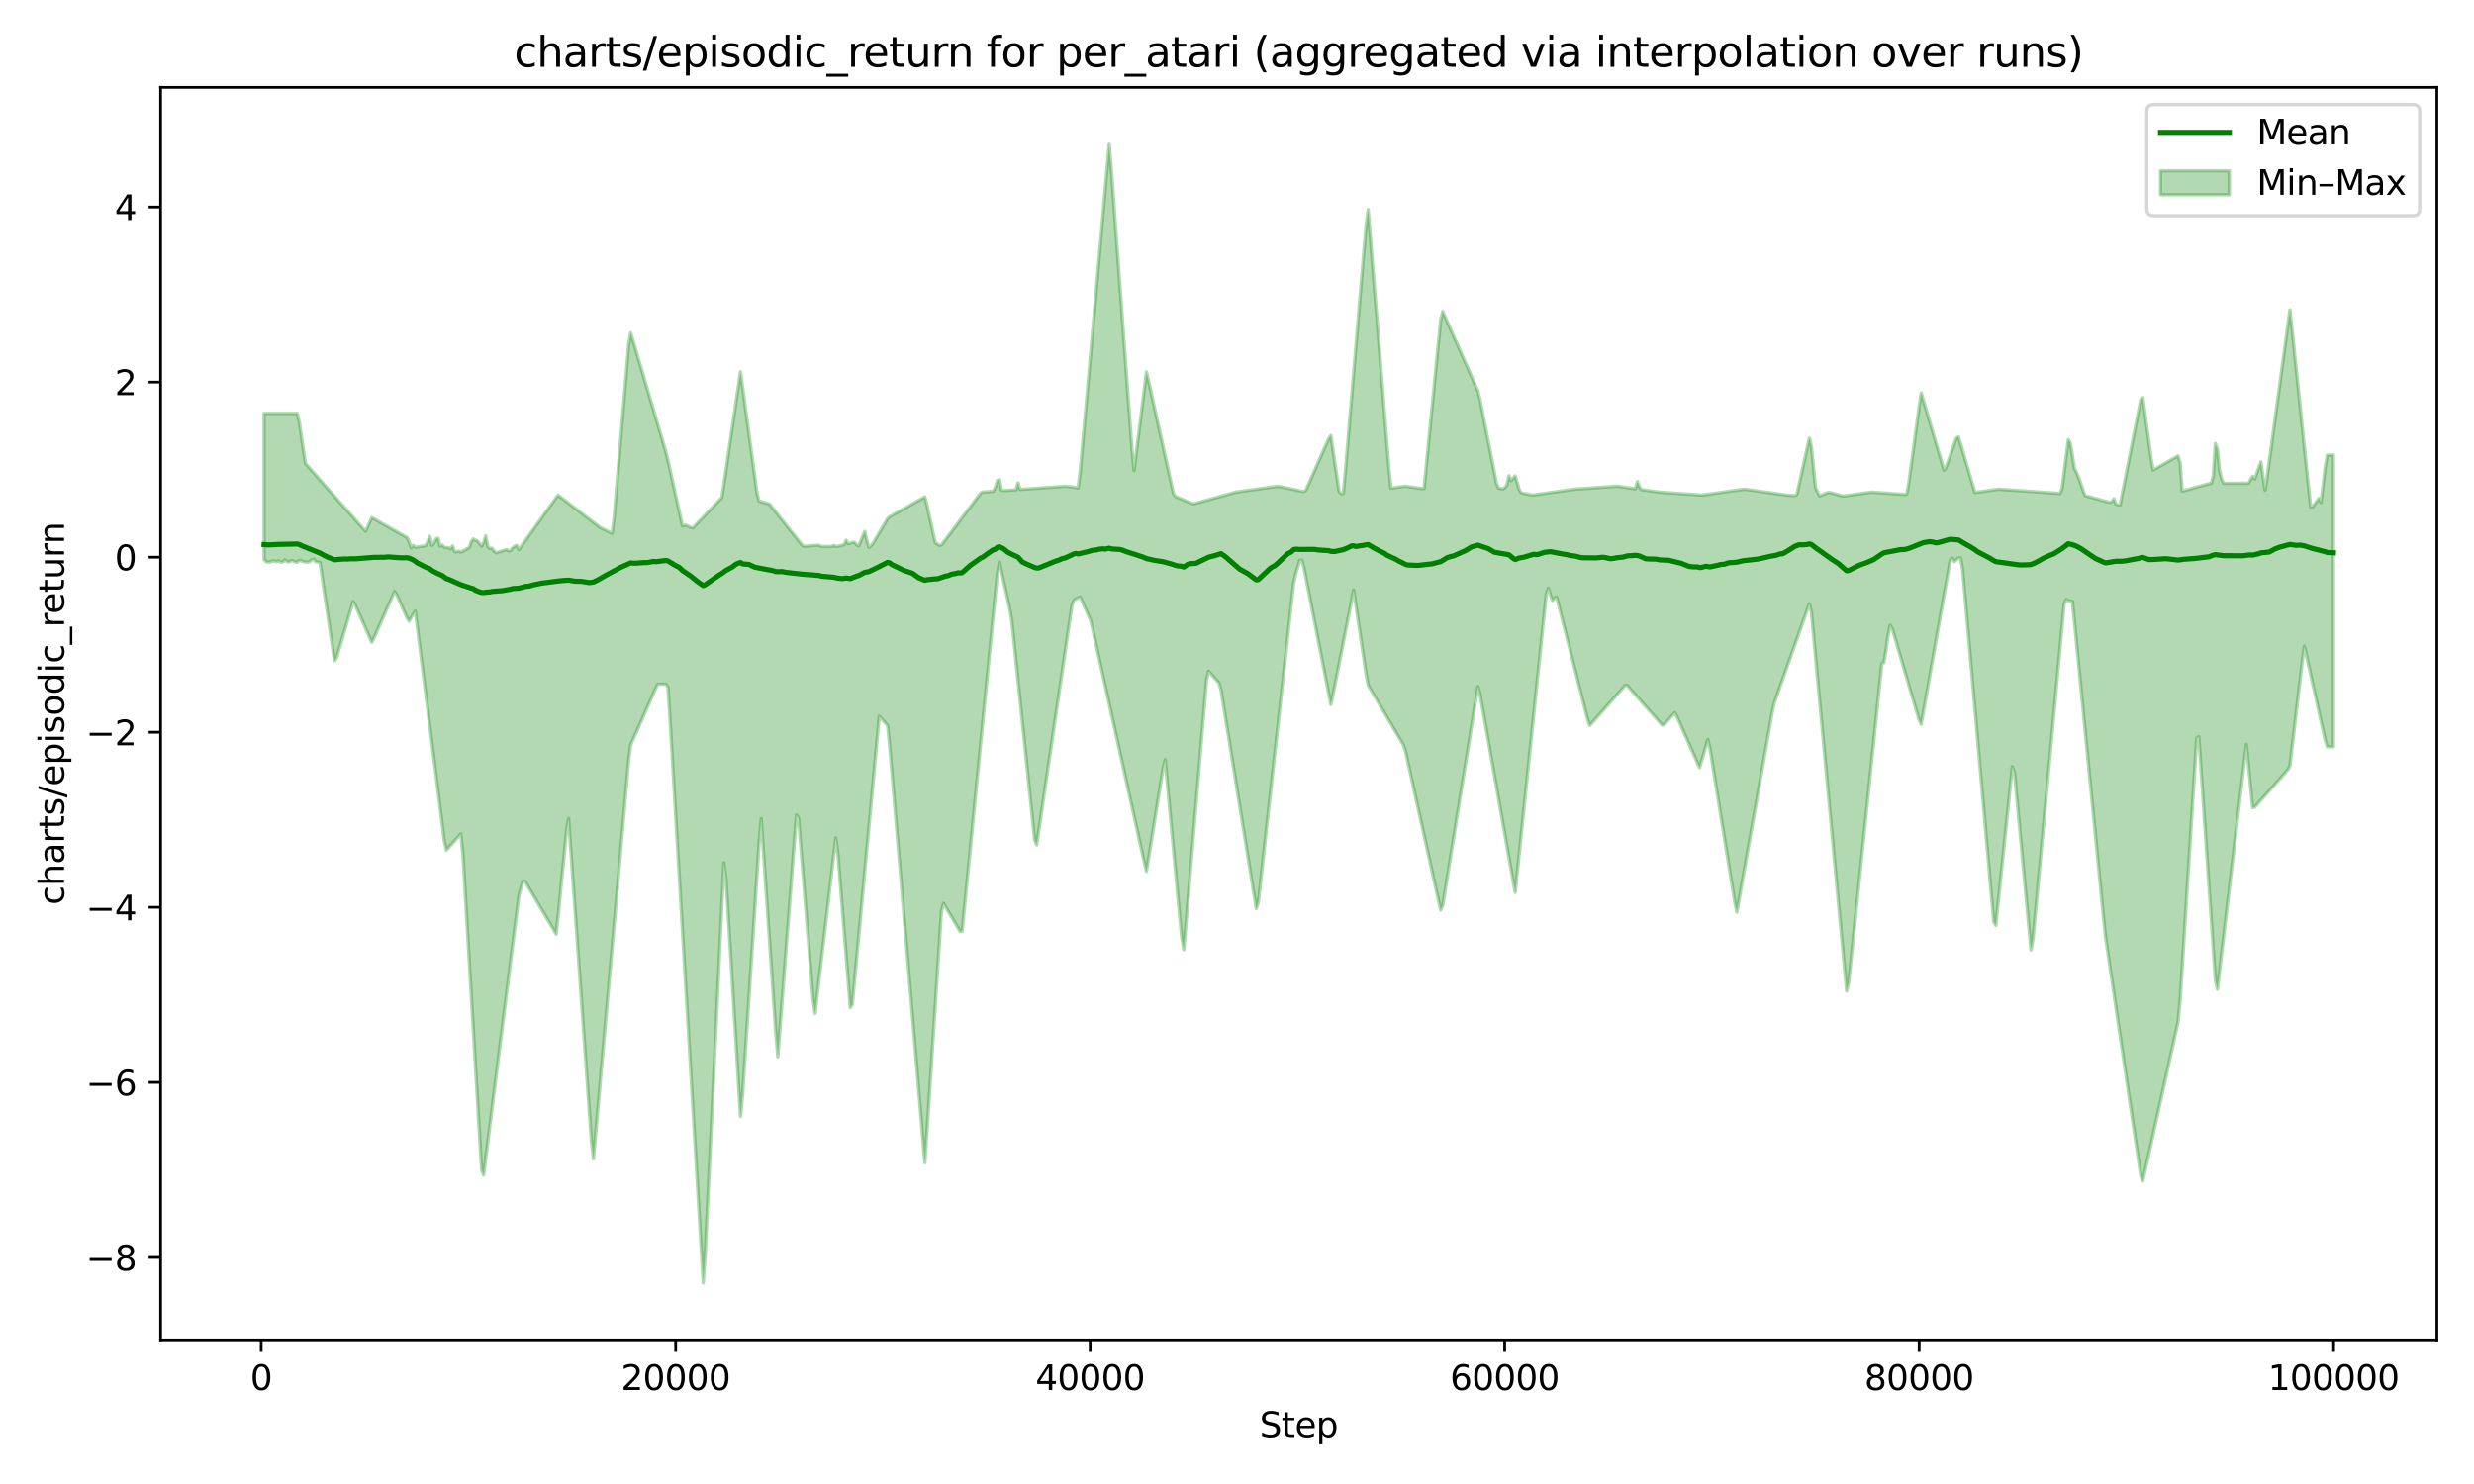 <?xml version="1.0" encoding="utf-8" standalone="no"?>
<!DOCTYPE svg PUBLIC "-//W3C//DTD SVG 1.1//EN"
  "http://www.w3.org/Graphics/SVG/1.1/DTD/svg11.dtd">
<svg xmlns:xlink="http://www.w3.org/1999/xlink" width="720pt" height="432pt" viewBox="0 0 720 432" xmlns="http://www.w3.org/2000/svg" version="1.1">
 <defs>
  <style type="text/css">*{stroke-linejoin: round; stroke-linecap: butt}</style>
 </defs>
 <g id="figure_1">
  <g id="patch_1">
   <path d="M 0 432 
L 720 432 
L 720 0 
L 0 0 
z
" style="fill: #ffffff"/>
  </g>
  <g id="axes_1">
   <g id="patch_2">
    <path d="M 46.741 390.04 
L 709.2 390.04 
L 709.2 25.44 
L 46.741 25.44 
z
" style="fill: #ffffff"/>
   </g>
   <g id="FillBetweenPolyCollection_1">
    <defs>
     <path id="mf662a781f3" d="M 76.853 -311.663 
L 76.853 -269.133 
L 77.456 -268.482 
L 78.059 -268.362 
L 78.662 -268.362 
L 79.264 -268.724 
L 79.867 -268.653 
L 80.47 -268.483 
L 81.073 -268.747 
L 81.676 -268.362 
L 82.279 -268.408 
L 82.881 -269.017 
L 83.484 -268.59 
L 84.087 -268.362 
L 84.69 -268.791 
L 85.293 -268.748 
L 85.896 -268.362 
L 86.498 -268.362 
L 87.101 -268.839 
L 87.704 -268.77 
L 88.307 -268.457 
L 88.91 -268.377 
L 89.513 -268.362 
L 90.115 -268.471 
L 90.718 -268.994 
L 91.321 -269.209 
L 91.924 -268.44 
L 92.527 -268.362 
L 93.13 -268.24 
L 93.732 -264.152 
L 94.335 -260.064 
L 94.938 -255.976 
L 95.541 -251.888 
L 96.144 -247.8 
L 96.747 -243.712 
L 97.35 -239.624 
L 97.952 -240.521 
L 98.555 -242.564 
L 99.158 -244.607 
L 99.761 -246.65 
L 100.364 -248.693 
L 100.967 -250.736 
L 101.569 -252.779 
L 102.172 -254.821 
L 102.775 -256.864 
L 103.378 -255.918 
L 103.981 -254.555 
L 104.584 -253.192 
L 105.186 -251.83 
L 105.789 -250.467 
L 106.392 -249.104 
L 106.995 -247.742 
L 107.598 -246.379 
L 108.201 -245.016 
L 108.803 -246.199 
L 109.406 -247.56 
L 110.009 -248.921 
L 110.612 -250.282 
L 111.215 -251.644 
L 111.818 -253.005 
L 112.42 -254.366 
L 113.023 -255.727 
L 113.626 -257.088 
L 114.229 -258.449 
L 114.832 -259.81 
L 115.435 -258.944 
L 116.037 -257.579 
L 116.64 -256.214 
L 117.243 -254.849 
L 117.846 -253.484 
L 118.449 -252.119 
L 119.052 -251.174 
L 119.655 -252.198 
L 120.257 -253.223 
L 120.86 -254.087 
L 121.463 -249.315 
L 122.066 -244.543 
L 122.669 -239.771 
L 123.272 -234.999 
L 123.874 -230.227 
L 124.477 -225.455 
L 125.08 -220.683 
L 125.683 -215.911 
L 126.286 -211.139 
L 126.889 -206.367 
L 127.491 -201.595 
L 128.094 -196.823 
L 128.697 -192.051 
L 129.3 -187.279 
L 129.903 -184.494 
L 130.506 -185.176 
L 131.108 -185.857 
L 131.711 -186.538 
L 132.314 -187.22 
L 132.917 -187.901 
L 133.52 -188.582 
L 134.123 -189.264 
L 134.725 -183.37 
L 135.328 -173.162 
L 135.931 -162.953 
L 136.534 -152.744 
L 137.137 -142.536 
L 137.74 -132.327 
L 138.342 -122.119 
L 138.945 -111.91 
L 139.548 -101.701 
L 140.151 -91.493 
L 140.754 -89.95 
L 141.357 -94.728 
L 141.96 -99.505 
L 142.562 -104.283 
L 143.165 -109.06 
L 143.768 -113.838 
L 144.371 -118.615 
L 144.974 -123.392 
L 145.577 -128.17 
L 146.179 -132.947 
L 146.782 -137.725 
L 147.385 -142.502 
L 147.988 -147.28 
L 148.591 -152.057 
L 149.194 -156.834 
L 149.796 -161.612 
L 150.399 -166.389 
L 151.002 -171.167 
L 151.605 -173.493 
L 152.208 -175.539 
L 152.811 -175.405 
L 153.413 -174.384 
L 154.016 -173.363 
L 154.619 -172.342 
L 155.222 -171.321 
L 155.825 -170.3 
L 156.428 -169.279 
L 157.03 -168.259 
L 157.633 -167.238 
L 158.236 -166.217 
L 158.839 -165.196 
L 159.442 -164.175 
L 160.045 -163.154 
L 160.648 -162.133 
L 161.25 -161.113 
L 161.853 -160.092 
L 162.456 -165.505 
L 163.059 -171.627 
L 163.662 -177.748 
L 164.265 -183.87 
L 164.867 -189.992 
L 165.47 -193.734 
L 166.073 -185.217 
L 166.676 -176.701 
L 167.279 -168.184 
L 167.882 -159.667 
L 168.484 -151.15 
L 169.087 -142.634 
L 169.69 -134.117 
L 170.293 -125.6 
L 170.896 -117.083 
L 171.499 -108.567 
L 172.101 -100.05 
L 172.704 -94.632 
L 173.307 -101.45 
L 173.91 -108.267 
L 174.513 -115.084 
L 175.116 -121.901 
L 175.718 -128.718 
L 176.321 -135.536 
L 176.924 -142.353 
L 177.527 -149.17 
L 178.13 -155.987 
L 178.733 -162.805 
L 179.335 -169.622 
L 179.938 -176.439 
L 180.541 -183.256 
L 181.144 -190.074 
L 181.747 -196.891 
L 182.35 -203.708 
L 182.953 -210.525 
L 183.555 -215.143 
L 184.158 -216.507 
L 184.761 -217.871 
L 185.364 -219.235 
L 185.967 -220.6 
L 186.57 -221.964 
L 187.172 -223.328 
L 187.775 -224.692 
L 188.378 -226.056 
L 188.981 -227.421 
L 189.584 -228.785 
L 190.187 -230.149 
L 190.789 -231.513 
L 191.392 -232.793 
L 191.995 -232.793 
L 192.598 -232.793 
L 193.201 -232.793 
L 193.804 -232.793 
L 194.406 -231.983 
L 195.009 -222.33 
L 195.612 -212.093 
L 196.215 -201.856 
L 196.818 -191.618 
L 197.421 -181.381 
L 198.023 -171.144 
L 198.626 -160.906 
L 199.229 -150.669 
L 199.832 -140.432 
L 200.435 -130.194 
L 201.038 -119.957 
L 201.64 -109.719 
L 202.243 -99.482 
L 202.846 -89.245 
L 203.449 -79.007 
L 204.052 -68.77 
L 204.655 -58.533 
L 205.258 -67.39 
L 205.86 -79.995 
L 206.463 -92.599 
L 207.066 -105.204 
L 207.669 -117.809 
L 208.272 -130.414 
L 208.875 -143.019 
L 209.477 -155.623 
L 210.08 -168.228 
L 210.683 -180.833 
L 211.286 -176.233 
L 211.889 -166.343 
L 212.492 -156.452 
L 213.094 -146.562 
L 213.697 -136.671 
L 214.3 -126.78 
L 214.903 -116.89 
L 215.506 -106.999 
L 216.109 -113.097 
L 216.711 -122.305 
L 217.314 -131.514 
L 217.917 -140.722 
L 218.52 -149.93 
L 219.123 -159.139 
L 219.726 -168.347 
L 220.328 -177.556 
L 220.931 -186.764 
L 221.534 -193.655 
L 222.137 -184.788 
L 222.74 -175.921 
L 223.343 -167.053 
L 223.945 -158.186 
L 224.548 -149.319 
L 225.151 -140.451 
L 225.754 -131.584 
L 226.357 -124.359 
L 226.96 -132.181 
L 227.563 -140.003 
L 228.165 -147.825 
L 228.768 -155.648 
L 229.371 -163.47 
L 229.974 -171.292 
L 230.577 -179.114 
L 231.18 -186.937 
L 231.782 -194.759 
L 232.385 -193.842 
L 232.988 -186.343 
L 233.591 -178.844 
L 234.194 -171.345 
L 234.797 -163.846 
L 235.399 -156.348 
L 236.002 -148.849 
L 236.605 -141.35 
L 237.208 -136.998 
L 237.811 -142.105 
L 238.414 -147.212 
L 239.016 -152.319 
L 239.619 -157.427 
L 240.222 -162.534 
L 240.825 -167.641 
L 241.428 -172.748 
L 242.031 -177.855 
L 242.633 -182.962 
L 243.236 -188.07 
L 243.839 -183.601 
L 244.442 -176.119 
L 245.045 -168.637 
L 245.648 -161.155 
L 246.251 -153.672 
L 246.853 -146.19 
L 247.456 -138.708 
L 248.059 -139.606 
L 248.662 -146.068 
L 249.265 -152.53 
L 249.868 -158.992 
L 250.47 -165.454 
L 251.073 -171.916 
L 251.676 -178.377 
L 252.279 -184.839 
L 252.882 -191.301 
L 253.485 -197.763 
L 254.087 -204.225 
L 254.69 -210.687 
L 255.293 -217.148 
L 255.896 -223.516 
L 256.499 -222.836 
L 257.102 -222.155 
L 257.704 -221.475 
L 258.307 -220.794 
L 258.91 -214.93 
L 259.513 -207.788 
L 260.116 -200.646 
L 260.719 -193.503 
L 261.321 -186.361 
L 261.924 -179.219 
L 262.527 -172.077 
L 263.13 -164.935 
L 263.733 -157.793 
L 264.336 -150.651 
L 264.938 -143.509 
L 265.541 -136.367 
L 266.144 -129.225 
L 266.747 -122.083 
L 267.35 -114.941 
L 267.953 -107.799 
L 268.556 -100.657 
L 269.158 -93.515 
L 269.761 -102.127 
L 270.364 -111.335 
L 270.967 -120.544 
L 271.57 -129.752 
L 272.173 -138.961 
L 272.775 -148.169 
L 273.378 -157.378 
L 273.981 -166.586 
L 274.584 -169.051 
L 275.187 -168.028 
L 275.79 -167.004 
L 276.392 -165.981 
L 276.995 -164.958 
L 277.598 -163.935 
L 278.201 -162.912 
L 278.804 -161.889 
L 279.407 -160.865 
L 280.009 -160.877 
L 280.612 -166.998 
L 281.215 -173.12 
L 281.818 -179.242 
L 282.421 -185.364 
L 283.024 -191.485 
L 283.626 -197.607 
L 284.229 -203.729 
L 284.832 -209.851 
L 285.435 -215.972 
L 286.038 -222.094 
L 286.641 -228.216 
L 287.243 -234.338 
L 287.846 -240.459 
L 288.449 -246.581 
L 289.052 -252.703 
L 289.655 -258.824 
L 290.258 -264.946 
L 290.861 -268.36 
L 291.463 -265.631 
L 292.066 -262.903 
L 292.669 -260.174 
L 293.272 -257.446 
L 293.875 -254.717 
L 294.478 -251.147 
L 295.08 -245.362 
L 295.683 -239.577 
L 296.286 -233.792 
L 296.889 -228.008 
L 297.492 -222.223 
L 298.095 -216.438 
L 298.697 -210.653 
L 299.3 -204.868 
L 299.903 -199.083 
L 300.506 -193.298 
L 301.109 -187.513 
L 301.712 -186.05 
L 302.314 -190.147 
L 302.917 -194.244 
L 303.52 -198.341 
L 304.123 -202.439 
L 304.726 -206.536 
L 305.329 -210.633 
L 305.931 -214.73 
L 306.534 -218.828 
L 307.137 -222.925 
L 307.74 -227.022 
L 308.343 -231.119 
L 308.946 -235.216 
L 309.549 -239.314 
L 310.151 -243.411 
L 310.754 -247.508 
L 311.357 -251.605 
L 311.96 -255.703 
L 312.563 -257.288 
L 313.166 -257.628 
L 313.768 -257.968 
L 314.371 -258.24 
L 314.974 -256.879 
L 315.577 -255.517 
L 316.18 -254.155 
L 316.783 -252.793 
L 317.385 -251.431 
L 317.988 -248.886 
L 318.591 -246.164 
L 319.194 -243.442 
L 319.797 -240.719 
L 320.4 -237.997 
L 321.002 -235.275 
L 321.605 -232.553 
L 322.208 -229.83 
L 322.811 -227.108 
L 323.414 -224.384 
L 324.017 -221.66 
L 324.619 -218.937 
L 325.222 -216.213 
L 325.825 -213.489 
L 326.428 -210.765 
L 327.031 -208.041 
L 327.634 -205.318 
L 328.236 -202.594 
L 328.839 -199.87 
L 329.442 -197.146 
L 330.045 -194.422 
L 330.648 -191.698 
L 331.251 -188.975 
L 331.854 -186.251 
L 332.456 -183.527 
L 333.059 -180.803 
L 333.662 -178.345 
L 334.265 -182.092 
L 334.868 -185.84 
L 335.471 -189.587 
L 336.073 -193.334 
L 336.676 -197.082 
L 337.279 -200.829 
L 337.882 -204.577 
L 338.485 -208.324 
L 339.088 -210.835 
L 339.69 -204.351 
L 340.293 -197.868 
L 340.896 -191.384 
L 341.499 -184.9 
L 342.102 -178.417 
L 342.705 -171.933 
L 343.307 -165.449 
L 343.91 -158.966 
L 344.513 -155.511 
L 345.116 -162.653 
L 345.719 -169.795 
L 346.322 -176.937 
L 346.924 -184.08 
L 347.527 -191.222 
L 348.13 -198.364 
L 348.733 -205.506 
L 349.336 -212.648 
L 349.939 -219.79 
L 350.541 -226.932 
L 351.144 -234.074 
L 351.747 -236.579 
L 352.35 -235.896 
L 352.953 -235.214 
L 353.556 -234.531 
L 354.159 -233.849 
L 354.761 -233.166 
L 355.364 -231.096 
L 355.967 -227.355 
L 356.57 -223.614 
L 357.173 -219.873 
L 357.776 -216.132 
L 358.378 -212.391 
L 358.981 -208.65 
L 359.584 -204.909 
L 360.187 -201.168 
L 360.79 -197.427 
L 361.393 -193.686 
L 361.995 -189.944 
L 362.598 -186.203 
L 363.201 -182.462 
L 363.804 -178.721 
L 364.407 -174.98 
L 365.01 -171.239 
L 365.612 -167.498 
L 366.215 -169.409 
L 366.818 -174.859 
L 367.421 -180.31 
L 368.024 -185.761 
L 368.627 -191.212 
L 369.229 -196.662 
L 369.832 -202.113 
L 370.435 -207.564 
L 371.038 -213.014 
L 371.641 -218.465 
L 372.244 -223.916 
L 372.847 -229.367 
L 373.449 -234.817 
L 374.052 -240.268 
L 374.655 -245.719 
L 375.258 -251.17 
L 375.861 -256.62 
L 376.464 -262.071 
L 377.066 -264.779 
L 377.669 -266.828 
L 378.272 -268.876 
L 378.875 -268.887 
L 379.478 -266.799 
L 380.081 -263.731 
L 380.683 -260.664 
L 381.286 -257.596 
L 381.889 -254.528 
L 382.492 -251.46 
L 383.095 -248.393 
L 383.698 -245.325 
L 384.3 -242.257 
L 384.903 -239.189 
L 385.506 -236.122 
L 386.109 -233.054 
L 386.712 -229.986 
L 387.315 -226.918 
L 387.917 -229.599 
L 388.52 -232.663 
L 389.123 -235.727 
L 389.726 -238.792 
L 390.329 -241.856 
L 390.932 -244.92 
L 391.534 -247.984 
L 392.137 -251.049 
L 392.74 -254.113 
L 393.343 -257.177 
L 393.946 -260.242 
L 394.549 -256.224 
L 395.152 -252.143 
L 395.754 -248.062 
L 396.357 -243.981 
L 396.96 -239.9 
L 397.563 -235.819 
L 398.166 -232.529 
L 398.769 -231.508 
L 399.371 -230.487 
L 399.974 -229.466 
L 400.577 -228.446 
L 401.18 -227.425 
L 401.783 -226.404 
L 402.386 -225.383 
L 402.988 -224.362 
L 403.591 -223.341 
L 404.194 -222.32 
L 404.797 -221.3 
L 405.4 -220.279 
L 406.003 -219.258 
L 406.605 -218.237 
L 407.208 -217.216 
L 407.811 -216.195 
L 408.414 -215.174 
L 409.017 -213.421 
L 409.62 -210.695 
L 410.222 -207.97 
L 410.825 -205.245 
L 411.428 -202.519 
L 412.031 -199.794 
L 412.634 -197.069 
L 413.237 -194.343 
L 413.839 -191.618 
L 414.442 -188.892 
L 415.045 -186.167 
L 415.648 -183.442 
L 416.251 -180.716 
L 416.854 -177.991 
L 417.457 -175.266 
L 418.059 -172.54 
L 418.662 -169.815 
L 419.265 -167.09 
L 419.868 -168.385 
L 420.471 -172.133 
L 421.074 -175.88 
L 421.676 -179.627 
L 422.279 -183.375 
L 422.882 -187.122 
L 423.485 -190.869 
L 424.088 -194.617 
L 424.691 -198.364 
L 425.293 -202.112 
L 425.896 -205.859 
L 426.499 -209.606 
L 427.102 -213.354 
L 427.705 -217.101 
L 428.308 -220.848 
L 428.91 -224.596 
L 429.513 -228.343 
L 430.116 -232.09 
L 430.719 -230.024 
L 431.322 -226.615 
L 431.925 -223.207 
L 432.527 -219.798 
L 433.13 -216.389 
L 433.733 -212.981 
L 434.336 -209.572 
L 434.939 -206.163 
L 435.542 -202.755 
L 436.144 -199.346 
L 436.747 -195.938 
L 437.35 -192.529 
L 437.953 -189.12 
L 438.556 -185.712 
L 439.159 -182.303 
L 439.762 -178.895 
L 440.364 -175.486 
L 440.967 -172.204 
L 441.57 -177.999 
L 442.173 -183.793 
L 442.776 -189.588 
L 443.379 -195.382 
L 443.981 -201.177 
L 444.584 -206.972 
L 445.187 -212.766 
L 445.79 -218.561 
L 446.393 -224.356 
L 446.996 -230.15 
L 447.598 -235.945 
L 448.201 -241.74 
L 448.804 -247.534 
L 449.407 -253.329 
L 450.01 -259.123 
L 450.613 -260.75 
L 451.215 -258.706 
L 451.818 -257.193 
L 452.421 -257.874 
L 453.024 -258.188 
L 453.627 -255.807 
L 454.23 -253.427 
L 454.832 -251.046 
L 455.435 -248.665 
L 456.038 -246.284 
L 456.641 -243.904 
L 457.244 -241.523 
L 457.847 -239.142 
L 458.45 -236.762 
L 459.052 -234.381 
L 459.655 -232 
L 460.258 -229.62 
L 460.861 -227.239 
L 461.464 -224.858 
L 462.067 -222.478 
L 462.669 -220.82 
L 463.272 -221.502 
L 463.875 -222.184 
L 464.478 -222.866 
L 465.081 -223.547 
L 465.684 -224.229 
L 466.286 -224.911 
L 466.889 -225.592 
L 467.492 -226.274 
L 468.095 -226.956 
L 468.698 -227.638 
L 469.301 -228.319 
L 469.903 -229.001 
L 470.506 -229.683 
L 471.109 -230.365 
L 471.712 -231.046 
L 472.315 -231.728 
L 472.918 -232.41 
L 473.52 -232.494 
L 474.123 -231.812 
L 474.726 -231.129 
L 475.329 -230.446 
L 475.932 -229.763 
L 476.535 -229.08 
L 477.137 -228.397 
L 477.74 -227.714 
L 478.343 -227.031 
L 478.946 -226.349 
L 479.549 -225.666 
L 480.152 -224.983 
L 480.755 -224.3 
L 481.357 -223.617 
L 481.96 -222.934 
L 482.563 -222.251 
L 483.166 -221.568 
L 483.769 -220.886 
L 484.372 -221.116 
L 484.974 -221.798 
L 485.577 -222.48 
L 486.18 -223.162 
L 486.783 -223.844 
L 487.386 -224.526 
L 487.989 -223.507 
L 488.591 -222.145 
L 489.194 -220.783 
L 489.797 -219.421 
L 490.4 -218.059 
L 491.003 -216.697 
L 491.606 -215.335 
L 492.208 -213.973 
L 492.811 -212.611 
L 493.414 -211.249 
L 494.017 -209.887 
L 494.62 -208.526 
L 495.223 -210.569 
L 495.825 -212.612 
L 496.428 -214.654 
L 497.031 -216.697 
L 497.634 -214.237 
L 498.237 -210.496 
L 498.84 -206.755 
L 499.442 -203.014 
L 500.045 -199.273 
L 500.648 -195.532 
L 501.251 -191.791 
L 501.854 -188.05 
L 502.457 -184.309 
L 503.06 -180.568 
L 503.662 -176.827 
L 504.265 -173.086 
L 504.868 -169.344 
L 505.471 -166.47 
L 506.074 -169.875 
L 506.677 -173.28 
L 507.279 -176.685 
L 507.882 -180.09 
L 508.485 -183.494 
L 509.088 -186.899 
L 509.691 -190.304 
L 510.294 -193.709 
L 510.896 -197.113 
L 511.499 -200.518 
L 512.102 -203.923 
L 512.705 -207.328 
L 513.308 -210.733 
L 513.911 -214.137 
L 514.513 -217.542 
L 515.116 -220.947 
L 515.719 -224.352 
L 516.322 -227.242 
L 516.925 -228.948 
L 517.528 -230.653 
L 518.13 -232.358 
L 518.733 -234.063 
L 519.336 -235.769 
L 519.939 -237.474 
L 520.542 -239.179 
L 521.145 -240.884 
L 521.748 -242.59 
L 522.35 -244.295 
L 522.953 -246 
L 523.556 -247.705 
L 524.159 -249.411 
L 524.762 -251.116 
L 525.365 -252.821 
L 525.967 -254.526 
L 526.57 -256.232 
L 527.173 -253.729 
L 527.776 -247.245 
L 528.379 -240.762 
L 528.982 -234.278 
L 529.584 -227.794 
L 530.187 -221.311 
L 530.79 -214.827 
L 531.393 -208.344 
L 531.996 -201.86 
L 532.599 -195.376 
L 533.201 -188.893 
L 533.804 -182.409 
L 534.407 -175.925 
L 535.01 -169.442 
L 535.613 -162.958 
L 536.216 -156.474 
L 536.818 -149.991 
L 537.421 -143.507 
L 538.024 -146.054 
L 538.627 -151.856 
L 539.23 -157.657 
L 539.833 -163.458 
L 540.435 -169.259 
L 541.038 -175.06 
L 541.641 -180.861 
L 542.244 -186.662 
L 542.847 -192.464 
L 543.45 -198.265 
L 544.053 -204.066 
L 544.655 -209.867 
L 545.258 -215.668 
L 545.861 -221.469 
L 546.464 -227.271 
L 547.067 -233.072 
L 547.67 -238.873 
L 548.272 -239.105 
L 548.875 -242.655 
L 549.478 -247.086 
L 550.081 -249.966 
L 550.684 -249.022 
L 551.287 -246.974 
L 551.889 -244.927 
L 552.492 -242.879 
L 553.095 -240.832 
L 553.698 -238.784 
L 554.301 -236.737 
L 554.904 -234.689 
L 555.506 -232.642 
L 556.109 -230.594 
L 556.712 -228.547 
L 557.315 -226.499 
L 557.918 -224.452 
L 558.521 -222.404 
L 559.123 -221.163 
L 559.726 -224.574 
L 560.329 -227.984 
L 560.932 -231.395 
L 561.535 -234.805 
L 562.138 -238.216 
L 562.74 -241.626 
L 563.343 -245.037 
L 563.946 -248.447 
L 564.549 -251.858 
L 565.152 -255.268 
L 565.755 -258.679 
L 566.358 -262.089 
L 566.96 -265.5 
L 567.563 -268.91 
L 568.166 -269.51 
L 568.769 -268.522 
L 569.372 -269.038 
L 569.975 -269.546 
L 570.577 -269.546 
L 571.18 -266.176 
L 571.783 -259.347 
L 572.386 -252.519 
L 572.989 -245.69 
L 573.592 -238.861 
L 574.194 -232.032 
L 574.797 -225.204 
L 575.4 -218.375 
L 576.003 -211.546 
L 576.606 -204.717 
L 577.209 -197.889 
L 577.811 -191.06 
L 578.414 -184.231 
L 579.017 -177.403 
L 579.62 -170.574 
L 580.223 -163.745 
L 580.826 -162.593 
L 581.428 -168.375 
L 582.031 -174.156 
L 582.634 -179.938 
L 583.237 -185.72 
L 583.84 -191.501 
L 584.443 -197.283 
L 585.045 -203.065 
L 585.648 -208.846 
L 586.251 -207.219 
L 586.854 -200.75 
L 587.457 -194.281 
L 588.06 -187.812 
L 588.663 -181.343 
L 589.265 -174.874 
L 589.868 -168.405 
L 590.471 -161.936 
L 591.074 -155.466 
L 591.677 -158.864 
L 592.28 -165.351 
L 592.882 -171.838 
L 593.485 -178.325 
L 594.088 -184.813 
L 594.691 -191.3 
L 595.294 -197.787 
L 595.897 -204.275 
L 596.499 -210.762 
L 597.102 -217.249 
L 597.705 -223.737 
L 598.308 -230.224 
L 598.911 -236.711 
L 599.514 -243.199 
L 600.116 -249.686 
L 600.719 -256.173 
L 601.322 -257.475 
L 601.925 -257.135 
L 602.528 -257.061 
L 603.131 -256.968 
L 603.733 -250.832 
L 604.336 -244.697 
L 604.939 -238.561 
L 605.542 -232.426 
L 606.145 -226.29 
L 606.748 -220.155 
L 607.351 -214.019 
L 607.953 -207.884 
L 608.556 -201.748 
L 609.159 -195.613 
L 609.762 -189.477 
L 610.365 -183.342 
L 610.968 -177.206 
L 611.57 -171.071 
L 612.173 -164.935 
L 612.776 -159.198 
L 613.379 -155.112 
L 613.982 -151.026 
L 614.585 -146.94 
L 615.187 -142.855 
L 615.79 -138.769 
L 616.393 -134.683 
L 616.996 -130.597 
L 617.599 -126.512 
L 618.202 -122.426 
L 618.804 -118.34 
L 619.407 -114.254 
L 620.01 -110.169 
L 620.613 -106.083 
L 621.216 -101.997 
L 621.819 -97.911 
L 622.421 -93.826 
L 623.024 -89.74 
L 623.627 -88.209 
L 624.23 -90.932 
L 624.833 -93.654 
L 625.436 -96.376 
L 626.038 -99.099 
L 626.641 -101.821 
L 627.244 -104.543 
L 627.847 -107.265 
L 628.45 -109.988 
L 629.053 -112.71 
L 629.656 -115.432 
L 630.258 -118.155 
L 630.861 -120.877 
L 631.464 -123.599 
L 632.067 -126.322 
L 632.67 -129.044 
L 633.273 -131.766 
L 633.875 -134.488 
L 634.478 -140.931 
L 635.081 -150.459 
L 635.684 -159.987 
L 636.287 -169.515 
L 636.89 -179.043 
L 637.492 -188.571 
L 638.095 -198.099 
L 638.698 -207.627 
L 639.301 -217.155 
L 639.904 -217.545 
L 640.507 -208.697 
L 641.109 -199.85 
L 641.712 -191.002 
L 642.315 -182.155 
L 642.918 -173.307 
L 643.521 -164.46 
L 644.124 -155.612 
L 644.726 -146.765 
L 645.329 -144.024 
L 645.932 -149.128 
L 646.535 -154.232 
L 647.138 -159.337 
L 647.741 -164.441 
L 648.343 -169.545 
L 648.946 -174.65 
L 649.549 -179.754 
L 650.152 -184.858 
L 650.755 -189.963 
L 651.358 -195.067 
L 651.961 -200.171 
L 652.563 -205.276 
L 653.166 -210.38 
L 653.769 -215.295 
L 654.372 -209.159 
L 654.975 -203.024 
L 655.578 -196.888 
L 656.18 -197.018 
L 656.783 -197.699 
L 657.386 -198.38 
L 657.989 -199.061 
L 658.592 -199.741 
L 659.195 -200.422 
L 659.797 -201.103 
L 660.4 -201.784 
L 661.003 -202.465 
L 661.606 -203.146 
L 662.209 -203.827 
L 662.812 -204.508 
L 663.414 -205.189 
L 664.017 -205.87 
L 664.62 -206.551 
L 665.223 -207.232 
L 665.826 -207.913 
L 666.429 -209.038 
L 667.031 -214.148 
L 667.634 -219.258 
L 668.237 -224.369 
L 668.84 -229.479 
L 669.443 -234.589 
L 670.046 -239.699 
L 670.649 -243.869 
L 671.251 -241.145 
L 671.854 -238.422 
L 672.457 -235.698 
L 673.06 -232.974 
L 673.663 -230.25 
L 674.266 -227.526 
L 674.868 -224.802 
L 675.471 -222.079 
L 676.074 -219.355 
L 676.677 -216.631 
L 677.28 -214.592 
L 677.883 -214.592 
L 678.485 -214.592 
L 679.088 -214.592 
L 679.088 -299.529 
L 679.088 -299.529 
L 678.485 -299.529 
L 677.883 -299.529 
L 677.28 -299.529 
L 676.677 -295.909 
L 676.074 -290.799 
L 675.471 -285.689 
L 674.868 -286.972 
L 674.266 -286.139 
L 673.663 -285.305 
L 673.06 -284.471 
L 672.457 -284.436 
L 671.854 -290.047 
L 671.251 -295.844 
L 670.649 -301.642 
L 670.046 -307.44 
L 669.443 -313.238 
L 668.84 -319.036 
L 668.237 -324.834 
L 667.634 -330.632 
L 667.031 -336.43 
L 666.429 -341.821 
L 665.826 -337.388 
L 665.223 -332.954 
L 664.62 -328.52 
L 664.017 -324.086 
L 663.414 -319.653 
L 662.812 -315.219 
L 662.209 -310.785 
L 661.606 -306.352 
L 661.003 -301.918 
L 660.4 -297.484 
L 659.797 -293.051 
L 659.195 -289.326 
L 658.592 -293.235 
L 657.989 -297.553 
L 657.386 -295.888 
L 656.783 -294.222 
L 656.18 -292.556 
L 655.578 -293.369 
L 654.975 -292.347 
L 654.372 -291.325 
L 653.769 -291.322 
L 653.166 -291.322 
L 652.563 -291.322 
L 651.961 -291.322 
L 651.358 -291.322 
L 650.755 -291.322 
L 650.152 -291.322 
L 649.549 -291.322 
L 648.946 -291.322 
L 648.343 -291.322 
L 647.741 -291.322 
L 647.138 -291.322 
L 646.535 -292.572 
L 645.932 -295.056 
L 645.329 -301.192 
L 644.726 -302.907 
L 644.124 -293.379 
L 643.521 -291.322 
L 642.918 -291.215 
L 642.315 -291.047 
L 641.712 -290.879 
L 641.109 -290.71 
L 640.507 -290.542 
L 639.904 -290.374 
L 639.301 -290.206 
L 638.698 -290.038 
L 638.095 -289.87 
L 637.492 -289.702 
L 636.89 -289.534 
L 636.287 -289.366 
L 635.684 -289.198 
L 635.081 -289.03 
L 634.478 -297.172 
L 633.875 -299.279 
L 633.273 -298.938 
L 632.67 -298.598 
L 632.067 -298.257 
L 631.464 -297.916 
L 630.861 -297.576 
L 630.258 -297.235 
L 629.656 -296.894 
L 629.053 -296.554 
L 628.45 -296.213 
L 627.847 -295.872 
L 627.244 -295.532 
L 626.641 -295.191 
L 626.038 -298.519 
L 625.436 -302.95 
L 624.833 -307.382 
L 624.23 -311.813 
L 623.627 -316.244 
L 623.024 -315.688 
L 622.421 -312.617 
L 621.819 -309.546 
L 621.216 -306.475 
L 620.613 -303.403 
L 620.01 -300.332 
L 619.407 -297.261 
L 618.804 -294.19 
L 618.202 -291.119 
L 617.599 -288.047 
L 616.996 -284.976 
L 616.393 -285.061 
L 615.79 -285.23 
L 615.187 -286.818 
L 614.585 -286.016 
L 613.982 -285.735 
L 613.379 -285.904 
L 612.776 -286.072 
L 612.173 -286.241 
L 611.57 -286.409 
L 610.968 -286.578 
L 610.365 -286.746 
L 609.762 -286.915 
L 609.159 -287.084 
L 608.556 -287.252 
L 607.953 -287.421 
L 607.351 -287.589 
L 606.748 -287.821 
L 606.145 -289.551 
L 605.542 -291.281 
L 604.939 -293.012 
L 604.336 -294.455 
L 603.733 -295.558 
L 603.131 -299.314 
L 602.528 -303.07 
L 601.925 -304.035 
L 601.322 -299.269 
L 600.719 -294.502 
L 600.116 -289.735 
L 599.514 -288.353 
L 598.911 -288.395 
L 598.308 -288.437 
L 597.705 -288.479 
L 597.102 -288.521 
L 596.499 -288.563 
L 595.897 -288.605 
L 595.294 -288.647 
L 594.691 -288.689 
L 594.088 -288.731 
L 593.485 -288.774 
L 592.882 -288.816 
L 592.28 -288.858 
L 591.677 -288.9 
L 591.074 -288.942 
L 590.471 -288.984 
L 589.868 -289.026 
L 589.265 -289.069 
L 588.663 -289.111 
L 588.06 -289.153 
L 587.457 -289.195 
L 586.854 -289.237 
L 586.251 -289.279 
L 585.648 -289.321 
L 585.045 -289.363 
L 584.443 -289.406 
L 583.84 -289.448 
L 583.237 -289.49 
L 582.634 -289.532 
L 582.031 -289.574 
L 581.428 -289.569 
L 580.826 -289.485 
L 580.223 -289.401 
L 579.62 -289.317 
L 579.017 -289.233 
L 578.414 -289.149 
L 577.811 -289.065 
L 577.209 -288.981 
L 576.606 -288.897 
L 576.003 -288.813 
L 575.4 -288.729 
L 574.797 -288.645 
L 574.194 -290.525 
L 573.592 -292.57 
L 572.989 -294.616 
L 572.386 -296.661 
L 571.783 -298.706 
L 571.18 -300.751 
L 570.577 -302.796 
L 569.975 -304.841 
L 569.372 -304.52 
L 568.769 -302.815 
L 568.166 -301.109 
L 567.563 -299.404 
L 566.96 -297.699 
L 566.358 -295.994 
L 565.755 -295.166 
L 565.152 -297.206 
L 564.549 -299.247 
L 563.946 -301.287 
L 563.343 -303.328 
L 562.74 -305.369 
L 562.138 -307.409 
L 561.535 -309.45 
L 560.932 -311.49 
L 560.329 -313.531 
L 559.726 -315.572 
L 559.123 -317.612 
L 558.521 -313.554 
L 557.918 -309.123 
L 557.315 -304.692 
L 556.712 -300.26 
L 556.109 -295.829 
L 555.506 -291.398 
L 554.904 -288.189 
L 554.301 -288.066 
L 553.698 -288.108 
L 553.095 -288.15 
L 552.492 -288.192 
L 551.889 -288.234 
L 551.287 -288.277 
L 550.684 -288.319 
L 550.081 -288.361 
L 549.478 -288.403 
L 548.875 -288.445 
L 548.272 -288.487 
L 547.67 -288.529 
L 547.067 -288.571 
L 546.464 -288.613 
L 545.861 -288.656 
L 545.258 -288.698 
L 544.655 -288.74 
L 544.053 -288.655 
L 543.45 -288.571 
L 542.847 -288.487 
L 542.244 -288.403 
L 541.641 -288.318 
L 541.038 -288.234 
L 540.435 -288.15 
L 539.833 -288.065 
L 539.23 -287.981 
L 538.627 -287.897 
L 538.024 -287.812 
L 537.421 -287.728 
L 536.818 -287.644 
L 536.216 -287.624 
L 535.613 -287.793 
L 535.01 -287.961 
L 534.407 -288.13 
L 533.804 -288.298 
L 533.201 -288.467 
L 532.599 -288.635 
L 531.996 -288.644 
L 531.393 -288.391 
L 530.79 -288.139 
L 530.187 -287.887 
L 529.584 -287.635 
L 528.982 -288.734 
L 528.379 -290.095 
L 527.776 -295.889 
L 527.173 -302.018 
L 526.57 -304.461 
L 525.967 -301.732 
L 525.365 -299.004 
L 524.762 -296.275 
L 524.159 -293.547 
L 523.556 -290.819 
L 522.953 -288.09 
L 522.35 -287.716 
L 521.748 -287.758 
L 521.145 -287.8 
L 520.542 -287.842 
L 519.939 -287.89 
L 519.336 -287.974 
L 518.733 -288.058 
L 518.13 -288.142 
L 517.528 -288.226 
L 516.925 -288.31 
L 516.322 -288.394 
L 515.719 -288.478 
L 515.116 -288.562 
L 514.513 -288.646 
L 513.911 -288.73 
L 513.308 -288.814 
L 512.705 -288.898 
L 512.102 -288.982 
L 511.499 -289.066 
L 510.896 -289.15 
L 510.294 -289.234 
L 509.691 -289.318 
L 509.088 -289.402 
L 508.485 -289.486 
L 507.882 -289.57 
L 507.279 -289.547 
L 506.677 -289.463 
L 506.074 -289.379 
L 505.471 -289.295 
L 504.868 -289.211 
L 504.265 -289.127 
L 503.662 -289.043 
L 503.06 -288.959 
L 502.457 -288.875 
L 501.854 -288.791 
L 501.251 -288.707 
L 500.648 -288.623 
L 500.045 -288.539 
L 499.442 -288.454 
L 498.84 -288.37 
L 498.237 -288.286 
L 497.634 -288.202 
L 497.031 -288.118 
L 496.428 -288.034 
L 495.825 -287.95 
L 495.223 -287.885 
L 494.62 -287.927 
L 494.017 -287.969 
L 493.414 -288.011 
L 492.811 -288.054 
L 492.208 -288.096 
L 491.606 -288.138 
L 491.003 -288.18 
L 490.4 -288.222 
L 489.797 -288.264 
L 489.194 -288.306 
L 488.591 -288.348 
L 487.989 -288.39 
L 487.386 -288.432 
L 486.783 -288.474 
L 486.18 -288.516 
L 485.577 -288.558 
L 484.974 -288.6 
L 484.372 -288.642 
L 483.769 -288.684 
L 483.166 -288.726 
L 482.563 -288.797 
L 481.96 -288.881 
L 481.357 -288.965 
L 480.755 -289.049 
L 480.152 -289.133 
L 479.549 -289.217 
L 478.946 -289.301 
L 478.343 -289.385 
L 477.74 -289.47 
L 477.137 -290.242 
L 476.535 -291.828 
L 475.932 -289.722 
L 475.329 -289.806 
L 474.726 -289.89 
L 474.123 -289.974 
L 473.52 -290.058 
L 472.918 -290.142 
L 472.315 -290.226 
L 471.712 -290.31 
L 471.109 -290.394 
L 470.506 -290.453 
L 469.903 -290.411 
L 469.301 -290.369 
L 468.698 -290.327 
L 468.095 -290.285 
L 467.492 -290.243 
L 466.889 -290.201 
L 466.286 -290.159 
L 465.684 -290.117 
L 465.081 -290.075 
L 464.478 -290.033 
L 463.875 -289.99 
L 463.272 -289.948 
L 462.669 -289.906 
L 462.067 -289.864 
L 461.464 -289.822 
L 460.861 -289.78 
L 460.258 -289.738 
L 459.655 -289.696 
L 459.052 -289.654 
L 458.45 -289.612 
L 457.847 -289.539 
L 457.244 -289.455 
L 456.641 -289.371 
L 456.038 -289.287 
L 455.435 -289.203 
L 454.832 -289.119 
L 454.23 -289.035 
L 453.627 -288.951 
L 453.024 -288.867 
L 452.421 -288.783 
L 451.818 -288.699 
L 451.215 -288.615 
L 450.613 -288.53 
L 450.01 -288.446 
L 449.407 -288.362 
L 448.804 -288.278 
L 448.201 -288.194 
L 447.598 -288.11 
L 446.996 -288.026 
L 446.393 -287.942 
L 445.79 -287.911 
L 445.187 -288.037 
L 444.584 -288.163 
L 443.981 -288.289 
L 443.379 -288.415 
L 442.776 -288.541 
L 442.173 -289.366 
L 441.57 -291.41 
L 440.967 -293.454 
L 440.364 -292.783 
L 439.762 -292.1 
L 439.159 -293.515 
L 438.556 -290.839 
L 437.953 -290.054 
L 437.35 -289.677 
L 436.747 -289.803 
L 436.144 -289.929 
L 435.542 -291.215 
L 434.939 -294.276 
L 434.336 -297.337 
L 433.733 -300.398 
L 433.13 -303.459 
L 432.527 -306.52 
L 431.925 -309.58 
L 431.322 -312.641 
L 430.719 -315.702 
L 430.116 -318.19 
L 429.513 -319.551 
L 428.91 -320.913 
L 428.308 -322.275 
L 427.705 -323.637 
L 427.102 -324.999 
L 426.499 -326.361 
L 425.896 -327.723 
L 425.293 -329.085 
L 424.691 -330.447 
L 424.088 -331.809 
L 423.485 -333.171 
L 422.882 -334.532 
L 422.279 -335.894 
L 421.676 -337.256 
L 421.074 -338.618 
L 420.471 -339.98 
L 419.868 -341.342 
L 419.265 -338.817 
L 418.662 -332.689 
L 418.059 -326.56 
L 417.457 -320.432 
L 416.854 -314.303 
L 416.251 -308.174 
L 415.648 -302.046 
L 415.045 -295.917 
L 414.442 -289.789 
L 413.839 -289.78 
L 413.237 -289.864 
L 412.634 -289.948 
L 412.031 -290.032 
L 411.428 -290.117 
L 410.825 -290.201 
L 410.222 -290.285 
L 409.62 -290.369 
L 409.017 -290.453 
L 408.414 -290.386 
L 407.811 -290.302 
L 407.208 -290.218 
L 406.605 -290.134 
L 406.003 -290.05 
L 405.4 -289.966 
L 404.797 -289.882 
L 404.194 -295.96 
L 403.591 -303.463 
L 402.988 -310.966 
L 402.386 -318.469 
L 401.783 -325.972 
L 401.18 -333.476 
L 400.577 -340.979 
L 399.974 -348.482 
L 399.371 -355.985 
L 398.769 -363.488 
L 398.166 -370.991 
L 397.563 -366.446 
L 396.96 -359.28 
L 396.357 -352.114 
L 395.754 -344.948 
L 395.152 -337.781 
L 394.549 -330.615 
L 393.946 -323.449 
L 393.343 -316.283 
L 392.74 -309.117 
L 392.137 -301.951 
L 391.534 -294.785 
L 390.932 -288.343 
L 390.329 -288.301 
L 389.726 -288.874 
L 389.123 -292.955 
L 388.52 -297.036 
L 387.917 -301.117 
L 387.315 -305.198 
L 386.712 -304.365 
L 386.109 -303.002 
L 385.506 -301.638 
L 384.903 -300.275 
L 384.3 -298.912 
L 383.698 -297.548 
L 383.095 -296.185 
L 382.492 -294.821 
L 381.889 -293.458 
L 381.286 -292.094 
L 380.683 -290.731 
L 380.081 -289.367 
L 379.478 -288.888 
L 378.875 -289.014 
L 378.272 -289.14 
L 377.669 -289.266 
L 377.066 -289.392 
L 376.464 -289.519 
L 375.861 -289.645 
L 375.258 -289.771 
L 374.655 -289.897 
L 374.052 -290.024 
L 373.449 -290.15 
L 372.847 -290.276 
L 372.244 -290.402 
L 371.641 -290.417 
L 371.038 -290.333 
L 370.435 -290.249 
L 369.832 -290.164 
L 369.229 -290.08 
L 368.627 -289.996 
L 368.024 -289.912 
L 367.421 -289.828 
L 366.818 -289.744 
L 366.215 -289.66 
L 365.612 -289.575 
L 365.01 -289.491 
L 364.407 -289.407 
L 363.804 -289.323 
L 363.201 -289.239 
L 362.598 -289.155 
L 361.995 -289.071 
L 361.393 -288.986 
L 360.79 -288.902 
L 360.187 -288.818 
L 359.584 -288.728 
L 358.981 -288.56 
L 358.378 -288.392 
L 357.776 -288.224 
L 357.173 -288.055 
L 356.57 -287.887 
L 355.967 -287.719 
L 355.364 -287.551 
L 354.761 -287.383 
L 354.159 -287.215 
L 353.556 -287.047 
L 352.953 -286.879 
L 352.35 -286.71 
L 351.747 -286.542 
L 351.144 -286.374 
L 350.541 -286.206 
L 349.939 -286.038 
L 349.336 -285.87 
L 348.733 -285.702 
L 348.13 -285.533 
L 347.527 -285.365 
L 346.924 -285.445 
L 346.322 -285.698 
L 345.719 -285.95 
L 345.116 -286.202 
L 344.513 -286.455 
L 343.91 -286.707 
L 343.307 -286.959 
L 342.705 -287.212 
L 342.102 -287.464 
L 341.499 -288.379 
L 340.896 -291.107 
L 340.293 -293.836 
L 339.69 -296.564 
L 339.088 -299.293 
L 338.485 -302.021 
L 337.882 -304.749 
L 337.279 -307.478 
L 336.676 -310.206 
L 336.073 -312.935 
L 335.471 -315.663 
L 334.868 -318.392 
L 334.265 -321.12 
L 333.662 -323.706 
L 333.059 -318.931 
L 332.456 -314.157 
L 331.854 -309.382 
L 331.251 -304.607 
L 330.648 -299.832 
L 330.045 -295.058 
L 329.442 -301.1 
L 328.839 -309.29 
L 328.236 -317.48 
L 327.634 -325.67 
L 327.031 -333.86 
L 326.428 -342.05 
L 325.825 -350.24 
L 325.222 -358.429 
L 324.619 -366.619 
L 324.017 -374.809 
L 323.414 -382.999 
L 322.811 -389.987 
L 322.208 -383.185 
L 321.605 -376.383 
L 321.002 -369.581 
L 320.4 -362.78 
L 319.797 -355.978 
L 319.194 -349.176 
L 318.591 -342.374 
L 317.988 -335.572 
L 317.385 -328.77 
L 316.783 -321.968 
L 316.18 -315.166 
L 315.577 -308.364 
L 314.974 -301.562 
L 314.371 -294.76 
L 313.768 -289.974 
L 313.166 -290.058 
L 312.563 -290.142 
L 311.96 -290.226 
L 311.357 -290.31 
L 310.754 -290.394 
L 310.151 -290.453 
L 309.549 -290.411 
L 308.946 -290.369 
L 308.343 -290.327 
L 307.74 -290.285 
L 307.137 -290.242 
L 306.534 -290.2 
L 305.931 -290.158 
L 305.329 -290.116 
L 304.726 -290.074 
L 304.123 -290.032 
L 303.52 -289.99 
L 302.917 -289.948 
L 302.314 -289.906 
L 301.712 -289.863 
L 301.109 -289.821 
L 300.506 -289.779 
L 299.903 -289.737 
L 299.3 -289.695 
L 298.697 -289.653 
L 298.095 -289.611 
L 297.492 -289.569 
L 296.889 -289.527 
L 296.286 -291.42 
L 295.683 -289.443 
L 295.08 -289.401 
L 294.478 -289.359 
L 293.875 -289.317 
L 293.272 -289.274 
L 292.669 -289.232 
L 292.066 -289.19 
L 291.463 -289.328 
L 290.861 -292.399 
L 290.258 -292.127 
L 289.655 -290.085 
L 289.052 -288.98 
L 288.449 -288.938 
L 287.846 -288.896 
L 287.243 -288.854 
L 286.641 -288.812 
L 286.038 -288.77 
L 285.435 -288.516 
L 284.832 -287.718 
L 284.229 -286.919 
L 283.626 -286.12 
L 283.024 -285.322 
L 282.421 -284.523 
L 281.818 -283.725 
L 281.215 -282.926 
L 280.612 -282.127 
L 280.009 -281.329 
L 279.407 -280.53 
L 278.804 -279.731 
L 278.201 -278.933 
L 277.598 -278.134 
L 276.995 -277.335 
L 276.392 -276.537 
L 275.79 -275.738 
L 275.187 -274.94 
L 274.584 -274.141 
L 273.981 -273.342 
L 273.378 -273.244 
L 272.775 -273.68 
L 272.173 -274.117 
L 271.57 -276.833 
L 270.967 -279.56 
L 270.364 -282.287 
L 269.761 -285.013 
L 269.158 -287.352 
L 268.556 -287.012 
L 267.953 -286.672 
L 267.35 -286.331 
L 266.747 -285.991 
L 266.144 -285.651 
L 265.541 -285.31 
L 264.938 -284.97 
L 264.336 -284.63 
L 263.733 -284.29 
L 263.13 -283.949 
L 262.527 -283.609 
L 261.924 -283.269 
L 261.321 -282.928 
L 260.719 -282.588 
L 260.116 -282.248 
L 259.513 -281.908 
L 258.91 -281.567 
L 258.307 -281.023 
L 257.704 -279.999 
L 257.102 -278.975 
L 256.499 -277.95 
L 255.896 -276.926 
L 255.293 -275.902 
L 254.69 -274.877 
L 254.087 -273.853 
L 253.485 -273.096 
L 252.882 -272.643 
L 252.279 -274.646 
L 251.676 -277.309 
L 251.073 -275.861 
L 250.47 -274.412 
L 249.868 -273.063 
L 249.265 -273.446 
L 248.662 -274.138 
L 248.059 -274.122 
L 247.456 -273.852 
L 246.853 -273.709 
L 246.251 -274.746 
L 245.648 -273.423 
L 245.045 -273.281 
L 244.442 -273.138 
L 243.839 -272.995 
L 243.236 -272.914 
L 242.633 -273.221 
L 242.031 -272.914 
L 241.428 -272.914 
L 240.825 -272.914 
L 240.222 -272.914 
L 239.619 -272.914 
L 239.016 -272.914 
L 238.414 -273.239 
L 237.811 -273.291 
L 237.208 -273.238 
L 236.605 -273.184 
L 236.002 -273.13 
L 235.399 -273.077 
L 234.797 -273.023 
L 234.194 -272.969 
L 233.591 -273.141 
L 232.988 -273.898 
L 232.385 -274.656 
L 231.782 -275.413 
L 231.18 -276.17 
L 230.577 -276.928 
L 229.974 -277.685 
L 229.371 -278.442 
L 228.768 -279.2 
L 228.165 -279.957 
L 227.563 -280.714 
L 226.96 -281.472 
L 226.357 -282.229 
L 225.754 -282.986 
L 225.151 -283.744 
L 224.548 -284.501 
L 223.945 -285.258 
L 223.343 -285.456 
L 222.74 -285.625 
L 222.137 -285.794 
L 221.534 -285.962 
L 220.931 -286.131 
L 220.328 -288.315 
L 219.726 -292.746 
L 219.123 -297.178 
L 218.52 -301.609 
L 217.917 -306.04 
L 217.314 -310.471 
L 216.711 -314.902 
L 216.109 -319.334 
L 215.506 -323.765 
L 214.903 -319.731 
L 214.3 -315.636 
L 213.697 -311.541 
L 213.094 -307.446 
L 212.492 -303.351 
L 211.889 -299.256 
L 211.286 -295.162 
L 210.683 -291.067 
L 210.08 -287.148 
L 209.477 -286.516 
L 208.875 -285.885 
L 208.272 -285.253 
L 207.669 -284.621 
L 207.066 -283.989 
L 206.463 -283.358 
L 205.86 -282.726 
L 205.258 -282.094 
L 204.655 -281.462 
L 204.052 -280.831 
L 203.449 -280.199 
L 202.846 -279.567 
L 202.243 -278.936 
L 201.64 -278.304 
L 201.038 -278.455 
L 200.435 -278.749 
L 199.832 -279.044 
L 199.229 -279.193 
L 198.626 -278.856 
L 198.023 -281.573 
L 197.421 -284.3 
L 196.818 -287.027 
L 196.215 -289.754 
L 195.612 -292.481 
L 195.009 -295.208 
L 194.406 -297.935 
L 193.804 -300.378 
L 193.201 -302.422 
L 192.598 -304.466 
L 191.995 -306.51 
L 191.392 -308.554 
L 190.789 -310.598 
L 190.187 -312.642 
L 189.584 -314.686 
L 188.981 -316.73 
L 188.378 -318.774 
L 187.775 -320.818 
L 187.172 -322.862 
L 186.57 -324.906 
L 185.967 -326.95 
L 185.364 -328.994 
L 184.761 -331.038 
L 184.158 -333.082 
L 183.555 -335.126 
L 182.953 -331.583 
L 182.35 -324.417 
L 181.747 -317.251 
L 181.144 -310.085 
L 180.541 -302.919 
L 179.938 -295.753 
L 179.335 -288.586 
L 178.733 -281.42 
L 178.13 -276.739 
L 177.527 -277.033 
L 176.924 -277.328 
L 176.321 -277.623 
L 175.718 -277.917 
L 175.116 -278.212 
L 174.513 -278.562 
L 173.91 -279.025 
L 173.307 -279.488 
L 172.704 -279.951 
L 172.101 -280.414 
L 171.499 -280.878 
L 170.896 -281.341 
L 170.293 -281.804 
L 169.69 -282.267 
L 169.087 -282.73 
L 168.484 -283.193 
L 167.882 -283.656 
L 167.279 -284.119 
L 166.676 -284.582 
L 166.073 -285.045 
L 165.47 -285.508 
L 164.867 -285.971 
L 164.265 -286.434 
L 163.662 -286.897 
L 163.059 -287.36 
L 162.456 -287.823 
L 161.853 -287.14 
L 161.25 -286.299 
L 160.648 -285.458 
L 160.045 -284.618 
L 159.442 -283.777 
L 158.839 -282.936 
L 158.236 -282.096 
L 157.633 -281.255 
L 157.03 -280.414 
L 156.428 -279.574 
L 155.825 -278.733 
L 155.222 -277.892 
L 154.619 -277.052 
L 154.016 -276.211 
L 153.413 -275.37 
L 152.811 -274.53 
L 152.208 -273.689 
L 151.605 -272.848 
L 151.002 -272.012 
L 150.399 -273.253 
L 149.796 -273.008 
L 149.194 -272.554 
L 148.591 -271.713 
L 147.988 -271.634 
L 147.385 -272.021 
L 146.782 -271.851 
L 146.179 -271.65 
L 145.577 -271.45 
L 144.974 -271.249 
L 144.371 -271.082 
L 143.768 -271.594 
L 143.165 -272.44 
L 142.562 -272.372 
L 141.96 -272.907 
L 141.357 -276.04 
L 140.754 -274.035 
L 140.151 -273.039 
L 139.548 -273.79 
L 138.945 -274.541 
L 138.342 -274.768 
L 137.74 -275.117 
L 137.137 -274.283 
L 136.534 -272.596 
L 135.931 -272.257 
L 135.328 -271.918 
L 134.725 -271.578 
L 134.123 -271.273 
L 133.52 -271.599 
L 132.917 -271.359 
L 132.314 -271.465 
L 131.711 -273.103 
L 131.108 -272.223 
L 130.506 -272.561 
L 129.903 -272.612 
L 129.3 -272.703 
L 128.697 -273.356 
L 128.094 -273.026 
L 127.491 -275.355 
L 126.889 -275.083 
L 126.286 -273.854 
L 125.683 -273.253 
L 125.08 -275.853 
L 124.477 -274.244 
L 123.874 -273.142 
L 123.272 -273.05 
L 122.669 -272.959 
L 122.066 -272.867 
L 121.463 -272.776 
L 120.86 -272.684 
L 120.257 -273.248 
L 119.655 -272.534 
L 119.052 -274.314 
L 118.449 -275.539 
L 117.846 -275.879 
L 117.243 -276.219 
L 116.64 -276.559 
L 116.037 -276.9 
L 115.435 -277.24 
L 114.832 -277.58 
L 114.229 -277.921 
L 113.626 -278.261 
L 113.023 -278.601 
L 112.42 -278.941 
L 111.818 -279.282 
L 111.215 -279.622 
L 110.612 -279.962 
L 110.009 -280.303 
L 109.406 -280.643 
L 108.803 -280.983 
L 108.201 -281.323 
L 107.598 -279.982 
L 106.995 -278.617 
L 106.392 -277.335 
L 105.789 -278.016 
L 105.186 -278.697 
L 104.584 -279.378 
L 103.981 -280.059 
L 103.378 -280.74 
L 102.775 -281.421 
L 102.172 -282.102 
L 101.569 -282.783 
L 100.967 -283.464 
L 100.364 -284.145 
L 99.761 -284.826 
L 99.158 -285.507 
L 98.555 -286.188 
L 97.952 -286.869 
L 97.35 -287.55 
L 96.747 -288.23 
L 96.144 -288.911 
L 95.541 -289.591 
L 94.938 -290.272 
L 94.335 -290.952 
L 93.732 -291.633 
L 93.13 -292.314 
L 92.527 -292.994 
L 91.924 -293.675 
L 91.321 -294.355 
L 90.718 -295.036 
L 90.115 -295.716 
L 89.513 -296.397 
L 88.91 -297.078 
L 88.307 -300.944 
L 87.704 -305.032 
L 87.101 -309.12 
L 86.498 -311.663 
L 85.896 -311.663 
L 85.293 -311.663 
L 84.69 -311.663 
L 84.087 -311.663 
L 83.484 -311.663 
L 82.881 -311.663 
L 82.279 -311.663 
L 81.676 -311.663 
L 81.073 -311.663 
L 80.47 -311.663 
L 79.867 -311.663 
L 79.264 -311.663 
L 78.662 -311.663 
L 78.059 -311.663 
L 77.456 -311.663 
L 76.853 -311.663 
z
" style="stroke: #008000; stroke-opacity: 0.3"/>
    </defs>
    <g clip-path="url(#pcd292182a9)">
     <use xlink:href="#mf662a781f3" x="0" y="432" style="fill: #008000; fill-opacity: 0.3; stroke: #008000; stroke-opacity: 0.3"/>
    </g>
   </g>
   <g id="matplotlib.axis_1">
    <g id="xtick_1">
     <g id="line2d_1">
      <defs>
       <path id="m09ed1d7ebe" d="M 0 0 
L 0 3.5 
" style="stroke: #000000; stroke-width: 0.8"/>
      </defs>
      <g>
       <use xlink:href="#m09ed1d7ebe" x="76.015" y="390.04" style="stroke: #000000; stroke-width: 0.8"/>
      </g>
     </g>
     <g id="text_1">
      <!-- 0 -->
      <g transform="translate(72.833 404.638) scale(0.1 -0.1)">
       <defs>
        <path id="DejaVuSans-30" d="M 2034 4250 
Q 1547 4250 1301 3770 
Q 1056 3291 1056 2328 
Q 1056 1369 1301 889 
Q 1547 409 2034 409 
Q 2525 409 2770 889 
Q 3016 1369 3016 2328 
Q 3016 3291 2770 3770 
Q 2525 4250 2034 4250 
z
M 2034 4750 
Q 2819 4750 3233 4129 
Q 3647 3509 3647 2328 
Q 3647 1150 3233 529 
Q 2819 -91 2034 -91 
Q 1250 -91 836 529 
Q 422 1150 422 2328 
Q 422 3509 836 4129 
Q 1250 4750 2034 4750 
z
" transform="scale(0.016)"/>
       </defs>
       <use xlink:href="#DejaVuSans-30"/>
      </g>
     </g>
    </g>
    <g id="xtick_2">
     <g id="line2d_2">
      <g>
       <use xlink:href="#m09ed1d7ebe" x="196.641" y="390.04" style="stroke: #000000; stroke-width: 0.8"/>
      </g>
     </g>
     <g id="text_2">
      <!-- 20000 -->
      <g transform="translate(180.735 404.638) scale(0.1 -0.1)">
       <defs>
        <path id="DejaVuSans-32" d="M 1228 531 
L 3431 531 
L 3431 0 
L 469 0 
L 469 531 
Q 828 903 1448 1529 
Q 2069 2156 2228 2338 
Q 2531 2678 2651 2914 
Q 2772 3150 2772 3378 
Q 2772 3750 2511 3984 
Q 2250 4219 1831 4219 
Q 1534 4219 1204 4116 
Q 875 4013 500 3803 
L 500 4441 
Q 881 4594 1212 4672 
Q 1544 4750 1819 4750 
Q 2544 4750 2975 4387 
Q 3406 4025 3406 3419 
Q 3406 3131 3298 2873 
Q 3191 2616 2906 2266 
Q 2828 2175 2409 1742 
Q 1991 1309 1228 531 
z
" transform="scale(0.016)"/>
       </defs>
       <use xlink:href="#DejaVuSans-32"/>
       <use xlink:href="#DejaVuSans-30" transform="translate(63.623 0)"/>
       <use xlink:href="#DejaVuSans-30" transform="translate(127.246 0)"/>
       <use xlink:href="#DejaVuSans-30" transform="translate(190.869 0)"/>
       <use xlink:href="#DejaVuSans-30" transform="translate(254.492 0)"/>
      </g>
     </g>
    </g>
    <g id="xtick_3">
     <g id="line2d_3">
      <g>
       <use xlink:href="#m09ed1d7ebe" x="317.268" y="390.04" style="stroke: #000000; stroke-width: 0.8"/>
      </g>
     </g>
     <g id="text_3">
      <!-- 40000 -->
      <g transform="translate(301.362 404.638) scale(0.1 -0.1)">
       <defs>
        <path id="DejaVuSans-34" d="M 2419 4116 
L 825 1625 
L 2419 1625 
L 2419 4116 
z
M 2253 4666 
L 3047 4666 
L 3047 1625 
L 3713 1625 
L 3713 1100 
L 3047 1100 
L 3047 0 
L 2419 0 
L 2419 1100 
L 313 1100 
L 313 1709 
L 2253 4666 
z
" transform="scale(0.016)"/>
       </defs>
       <use xlink:href="#DejaVuSans-34"/>
       <use xlink:href="#DejaVuSans-30" transform="translate(63.623 0)"/>
       <use xlink:href="#DejaVuSans-30" transform="translate(127.246 0)"/>
       <use xlink:href="#DejaVuSans-30" transform="translate(190.869 0)"/>
       <use xlink:href="#DejaVuSans-30" transform="translate(254.492 0)"/>
      </g>
     </g>
    </g>
    <g id="xtick_4">
     <g id="line2d_4">
      <g>
       <use xlink:href="#m09ed1d7ebe" x="437.895" y="390.04" style="stroke: #000000; stroke-width: 0.8"/>
      </g>
     </g>
     <g id="text_4">
      <!-- 60000 -->
      <g transform="translate(421.989 404.638) scale(0.1 -0.1)">
       <defs>
        <path id="DejaVuSans-36" d="M 2113 2584 
Q 1688 2584 1439 2293 
Q 1191 2003 1191 1497 
Q 1191 994 1439 701 
Q 1688 409 2113 409 
Q 2538 409 2786 701 
Q 3034 994 3034 1497 
Q 3034 2003 2786 2293 
Q 2538 2584 2113 2584 
z
M 3366 4563 
L 3366 3988 
Q 3128 4100 2886 4159 
Q 2644 4219 2406 4219 
Q 1781 4219 1451 3797 
Q 1122 3375 1075 2522 
Q 1259 2794 1537 2939 
Q 1816 3084 2150 3084 
Q 2853 3084 3261 2657 
Q 3669 2231 3669 1497 
Q 3669 778 3244 343 
Q 2819 -91 2113 -91 
Q 1303 -91 875 529 
Q 447 1150 447 2328 
Q 447 3434 972 4092 
Q 1497 4750 2381 4750 
Q 2619 4750 2861 4703 
Q 3103 4656 3366 4563 
z
" transform="scale(0.016)"/>
       </defs>
       <use xlink:href="#DejaVuSans-36"/>
       <use xlink:href="#DejaVuSans-30" transform="translate(63.623 0)"/>
       <use xlink:href="#DejaVuSans-30" transform="translate(127.246 0)"/>
       <use xlink:href="#DejaVuSans-30" transform="translate(190.869 0)"/>
       <use xlink:href="#DejaVuSans-30" transform="translate(254.492 0)"/>
      </g>
     </g>
    </g>
    <g id="xtick_5">
     <g id="line2d_5">
      <g>
       <use xlink:href="#m09ed1d7ebe" x="558.522" y="390.04" style="stroke: #000000; stroke-width: 0.8"/>
      </g>
     </g>
     <g id="text_5">
      <!-- 80000 -->
      <g transform="translate(542.616 404.638) scale(0.1 -0.1)">
       <defs>
        <path id="DejaVuSans-38" d="M 2034 2216 
Q 1584 2216 1326 1975 
Q 1069 1734 1069 1313 
Q 1069 891 1326 650 
Q 1584 409 2034 409 
Q 2484 409 2743 651 
Q 3003 894 3003 1313 
Q 3003 1734 2745 1975 
Q 2488 2216 2034 2216 
z
M 1403 2484 
Q 997 2584 770 2862 
Q 544 3141 544 3541 
Q 544 4100 942 4425 
Q 1341 4750 2034 4750 
Q 2731 4750 3128 4425 
Q 3525 4100 3525 3541 
Q 3525 3141 3298 2862 
Q 3072 2584 2669 2484 
Q 3125 2378 3379 2068 
Q 3634 1759 3634 1313 
Q 3634 634 3220 271 
Q 2806 -91 2034 -91 
Q 1263 -91 848 271 
Q 434 634 434 1313 
Q 434 1759 690 2068 
Q 947 2378 1403 2484 
z
M 1172 3481 
Q 1172 3119 1398 2916 
Q 1625 2713 2034 2713 
Q 2441 2713 2670 2916 
Q 2900 3119 2900 3481 
Q 2900 3844 2670 4047 
Q 2441 4250 2034 4250 
Q 1625 4250 1398 4047 
Q 1172 3844 1172 3481 
z
" transform="scale(0.016)"/>
       </defs>
       <use xlink:href="#DejaVuSans-38"/>
       <use xlink:href="#DejaVuSans-30" transform="translate(63.623 0)"/>
       <use xlink:href="#DejaVuSans-30" transform="translate(127.246 0)"/>
       <use xlink:href="#DejaVuSans-30" transform="translate(190.869 0)"/>
       <use xlink:href="#DejaVuSans-30" transform="translate(254.492 0)"/>
      </g>
     </g>
    </g>
    <g id="xtick_6">
     <g id="line2d_6">
      <g>
       <use xlink:href="#m09ed1d7ebe" x="679.149" y="390.04" style="stroke: #000000; stroke-width: 0.8"/>
      </g>
     </g>
     <g id="text_6">
      <!-- 100000 -->
      <g transform="translate(660.061 404.638) scale(0.1 -0.1)">
       <defs>
        <path id="DejaVuSans-31" d="M 794 531 
L 1825 531 
L 1825 4091 
L 703 3866 
L 703 4441 
L 1819 4666 
L 2450 4666 
L 2450 531 
L 3481 531 
L 3481 0 
L 794 0 
L 794 531 
z
" transform="scale(0.016)"/>
       </defs>
       <use xlink:href="#DejaVuSans-31"/>
       <use xlink:href="#DejaVuSans-30" transform="translate(63.623 0)"/>
       <use xlink:href="#DejaVuSans-30" transform="translate(127.246 0)"/>
       <use xlink:href="#DejaVuSans-30" transform="translate(190.869 0)"/>
       <use xlink:href="#DejaVuSans-30" transform="translate(254.492 0)"/>
       <use xlink:href="#DejaVuSans-30" transform="translate(318.115 0)"/>
      </g>
     </g>
    </g>
    <g id="text_7">
     <!-- Step -->
     <g transform="translate(366.585 418.317) scale(0.1 -0.1)">
      <defs>
       <path id="DejaVuSans-53" d="M 3425 4513 
L 3425 3897 
Q 3066 4069 2747 4153 
Q 2428 4238 2131 4238 
Q 1616 4238 1336 4038 
Q 1056 3838 1056 3469 
Q 1056 3159 1242 3001 
Q 1428 2844 1947 2747 
L 2328 2669 
Q 3034 2534 3370 2195 
Q 3706 1856 3706 1288 
Q 3706 609 3251 259 
Q 2797 -91 1919 -91 
Q 1588 -91 1214 -16 
Q 841 59 441 206 
L 441 856 
Q 825 641 1194 531 
Q 1563 422 1919 422 
Q 2459 422 2753 634 
Q 3047 847 3047 1241 
Q 3047 1584 2836 1778 
Q 2625 1972 2144 2069 
L 1759 2144 
Q 1053 2284 737 2584 
Q 422 2884 422 3419 
Q 422 4038 858 4394 
Q 1294 4750 2059 4750 
Q 2388 4750 2728 4690 
Q 3069 4631 3425 4513 
z
" transform="scale(0.016)"/>
       <path id="DejaVuSans-74" d="M 1172 4494 
L 1172 3500 
L 2356 3500 
L 2356 3053 
L 1172 3053 
L 1172 1153 
Q 1172 725 1289 603 
Q 1406 481 1766 481 
L 2356 481 
L 2356 0 
L 1766 0 
Q 1100 0 847 248 
Q 594 497 594 1153 
L 594 3053 
L 172 3053 
L 172 3500 
L 594 3500 
L 594 4494 
L 1172 4494 
z
" transform="scale(0.016)"/>
       <path id="DejaVuSans-65" d="M 3597 1894 
L 3597 1613 
L 953 1613 
Q 991 1019 1311 708 
Q 1631 397 2203 397 
Q 2534 397 2845 478 
Q 3156 559 3463 722 
L 3463 178 
Q 3153 47 2828 -22 
Q 2503 -91 2169 -91 
Q 1331 -91 842 396 
Q 353 884 353 1716 
Q 353 2575 817 3079 
Q 1281 3584 2069 3584 
Q 2775 3584 3186 3129 
Q 3597 2675 3597 1894 
z
M 3022 2063 
Q 3016 2534 2758 2815 
Q 2500 3097 2075 3097 
Q 1594 3097 1305 2825 
Q 1016 2553 972 2059 
L 3022 2063 
z
" transform="scale(0.016)"/>
       <path id="DejaVuSans-70" d="M 1159 525 
L 1159 -1331 
L 581 -1331 
L 581 3500 
L 1159 3500 
L 1159 2969 
Q 1341 3281 1617 3432 
Q 1894 3584 2278 3584 
Q 2916 3584 3314 3078 
Q 3713 2572 3713 1747 
Q 3713 922 3314 415 
Q 2916 -91 2278 -91 
Q 1894 -91 1617 61 
Q 1341 213 1159 525 
z
M 3116 1747 
Q 3116 2381 2855 2742 
Q 2594 3103 2138 3103 
Q 1681 3103 1420 2742 
Q 1159 2381 1159 1747 
Q 1159 1113 1420 752 
Q 1681 391 2138 391 
Q 2594 391 2855 752 
Q 3116 1113 3116 1747 
z
" transform="scale(0.016)"/>
      </defs>
      <use xlink:href="#DejaVuSans-53"/>
      <use xlink:href="#DejaVuSans-74" transform="translate(63.477 0)"/>
      <use xlink:href="#DejaVuSans-65" transform="translate(102.686 0)"/>
      <use xlink:href="#DejaVuSans-70" transform="translate(164.209 0)"/>
     </g>
    </g>
   </g>
   <g id="matplotlib.axis_2">
    <g id="ytick_1">
     <g id="line2d_7">
      <defs>
       <path id="md3ecf98d88" d="M 0 0 
L -3.5 0 
" style="stroke: #000000; stroke-width: 0.8"/>
      </defs>
      <g>
       <use xlink:href="#md3ecf98d88" x="46.741" y="366.047" style="stroke: #000000; stroke-width: 0.8"/>
      </g>
     </g>
     <g id="text_8">
      <!-- −8 -->
      <g transform="translate(24.999 369.846) scale(0.1 -0.1)">
       <defs>
        <path id="DejaVuSans-2212" d="M 678 2272 
L 4684 2272 
L 4684 1741 
L 678 1741 
L 678 2272 
z
" transform="scale(0.016)"/>
       </defs>
       <use xlink:href="#DejaVuSans-2212"/>
       <use xlink:href="#DejaVuSans-38" transform="translate(83.789 0)"/>
      </g>
     </g>
    </g>
    <g id="ytick_2">
     <g id="line2d_8">
      <g>
       <use xlink:href="#md3ecf98d88" x="46.741" y="315.085" style="stroke: #000000; stroke-width: 0.8"/>
      </g>
     </g>
     <g id="text_9">
      <!-- −6 -->
      <g transform="translate(24.999 318.884) scale(0.1 -0.1)">
       <use xlink:href="#DejaVuSans-2212"/>
       <use xlink:href="#DejaVuSans-36" transform="translate(83.789 0)"/>
      </g>
     </g>
    </g>
    <g id="ytick_3">
     <g id="line2d_9">
      <g>
       <use xlink:href="#md3ecf98d88" x="46.741" y="264.123" style="stroke: #000000; stroke-width: 0.8"/>
      </g>
     </g>
     <g id="text_10">
      <!-- −4 -->
      <g transform="translate(24.999 267.922) scale(0.1 -0.1)">
       <use xlink:href="#DejaVuSans-2212"/>
       <use xlink:href="#DejaVuSans-34" transform="translate(83.789 0)"/>
      </g>
     </g>
    </g>
    <g id="ytick_4">
     <g id="line2d_10">
      <g>
       <use xlink:href="#md3ecf98d88" x="46.741" y="213.161" style="stroke: #000000; stroke-width: 0.8"/>
      </g>
     </g>
     <g id="text_11">
      <!-- −2 -->
      <g transform="translate(24.999 216.96) scale(0.1 -0.1)">
       <use xlink:href="#DejaVuSans-2212"/>
       <use xlink:href="#DejaVuSans-32" transform="translate(83.789 0)"/>
      </g>
     </g>
    </g>
    <g id="ytick_5">
     <g id="line2d_11">
      <g>
       <use xlink:href="#md3ecf98d88" x="46.741" y="162.199" style="stroke: #000000; stroke-width: 0.8"/>
      </g>
     </g>
     <g id="text_12">
      <!-- 0 -->
      <g transform="translate(33.379 165.998) scale(0.1 -0.1)">
       <use xlink:href="#DejaVuSans-30"/>
      </g>
     </g>
    </g>
    <g id="ytick_6">
     <g id="line2d_12">
      <g>
       <use xlink:href="#md3ecf98d88" x="46.741" y="111.237" style="stroke: #000000; stroke-width: 0.8"/>
      </g>
     </g>
     <g id="text_13">
      <!-- 2 -->
      <g transform="translate(33.379 115.036) scale(0.1 -0.1)">
       <use xlink:href="#DejaVuSans-32"/>
      </g>
     </g>
    </g>
    <g id="ytick_7">
     <g id="line2d_13">
      <g>
       <use xlink:href="#md3ecf98d88" x="46.741" y="60.275" style="stroke: #000000; stroke-width: 0.8"/>
      </g>
     </g>
     <g id="text_14">
      <!-- 4 -->
      <g transform="translate(33.379 64.074) scale(0.1 -0.1)">
       <use xlink:href="#DejaVuSans-34"/>
      </g>
     </g>
    </g>
    <g id="text_15">
     <!-- charts/episodic_return -->
     <g transform="translate(18.641 263.428) rotate(-90) scale(0.1 -0.1)">
      <defs>
       <path id="DejaVuSans-63" d="M 3122 3366 
L 3122 2828 
Q 2878 2963 2633 3030 
Q 2388 3097 2138 3097 
Q 1578 3097 1268 2742 
Q 959 2388 959 1747 
Q 959 1106 1268 751 
Q 1578 397 2138 397 
Q 2388 397 2633 464 
Q 2878 531 3122 666 
L 3122 134 
Q 2881 22 2623 -34 
Q 2366 -91 2075 -91 
Q 1284 -91 818 406 
Q 353 903 353 1747 
Q 353 2603 823 3093 
Q 1294 3584 2113 3584 
Q 2378 3584 2631 3529 
Q 2884 3475 3122 3366 
z
" transform="scale(0.016)"/>
       <path id="DejaVuSans-68" d="M 3513 2113 
L 3513 0 
L 2938 0 
L 2938 2094 
Q 2938 2591 2744 2837 
Q 2550 3084 2163 3084 
Q 1697 3084 1428 2787 
Q 1159 2491 1159 1978 
L 1159 0 
L 581 0 
L 581 4863 
L 1159 4863 
L 1159 2956 
Q 1366 3272 1645 3428 
Q 1925 3584 2291 3584 
Q 2894 3584 3203 3211 
Q 3513 2838 3513 2113 
z
" transform="scale(0.016)"/>
       <path id="DejaVuSans-61" d="M 2194 1759 
Q 1497 1759 1228 1600 
Q 959 1441 959 1056 
Q 959 750 1161 570 
Q 1363 391 1709 391 
Q 2188 391 2477 730 
Q 2766 1069 2766 1631 
L 2766 1759 
L 2194 1759 
z
M 3341 1997 
L 3341 0 
L 2766 0 
L 2766 531 
Q 2569 213 2275 61 
Q 1981 -91 1556 -91 
Q 1019 -91 701 211 
Q 384 513 384 1019 
Q 384 1609 779 1909 
Q 1175 2209 1959 2209 
L 2766 2209 
L 2766 2266 
Q 2766 2663 2505 2880 
Q 2244 3097 1772 3097 
Q 1472 3097 1187 3025 
Q 903 2953 641 2809 
L 641 3341 
Q 956 3463 1253 3523 
Q 1550 3584 1831 3584 
Q 2591 3584 2966 3190 
Q 3341 2797 3341 1997 
z
" transform="scale(0.016)"/>
       <path id="DejaVuSans-72" d="M 2631 2963 
Q 2534 3019 2420 3045 
Q 2306 3072 2169 3072 
Q 1681 3072 1420 2755 
Q 1159 2438 1159 1844 
L 1159 0 
L 581 0 
L 581 3500 
L 1159 3500 
L 1159 2956 
Q 1341 3275 1631 3429 
Q 1922 3584 2338 3584 
Q 2397 3584 2469 3576 
Q 2541 3569 2628 3553 
L 2631 2963 
z
" transform="scale(0.016)"/>
       <path id="DejaVuSans-73" d="M 2834 3397 
L 2834 2853 
Q 2591 2978 2328 3040 
Q 2066 3103 1784 3103 
Q 1356 3103 1142 2972 
Q 928 2841 928 2578 
Q 928 2378 1081 2264 
Q 1234 2150 1697 2047 
L 1894 2003 
Q 2506 1872 2764 1633 
Q 3022 1394 3022 966 
Q 3022 478 2636 193 
Q 2250 -91 1575 -91 
Q 1294 -91 989 -36 
Q 684 19 347 128 
L 347 722 
Q 666 556 975 473 
Q 1284 391 1588 391 
Q 1994 391 2212 530 
Q 2431 669 2431 922 
Q 2431 1156 2273 1281 
Q 2116 1406 1581 1522 
L 1381 1569 
Q 847 1681 609 1914 
Q 372 2147 372 2553 
Q 372 3047 722 3315 
Q 1072 3584 1716 3584 
Q 2034 3584 2315 3537 
Q 2597 3491 2834 3397 
z
" transform="scale(0.016)"/>
       <path id="DejaVuSans-2f" d="M 1625 4666 
L 2156 4666 
L 531 -594 
L 0 -594 
L 1625 4666 
z
" transform="scale(0.016)"/>
       <path id="DejaVuSans-69" d="M 603 3500 
L 1178 3500 
L 1178 0 
L 603 0 
L 603 3500 
z
M 603 4863 
L 1178 4863 
L 1178 4134 
L 603 4134 
L 603 4863 
z
" transform="scale(0.016)"/>
       <path id="DejaVuSans-6f" d="M 1959 3097 
Q 1497 3097 1228 2736 
Q 959 2375 959 1747 
Q 959 1119 1226 758 
Q 1494 397 1959 397 
Q 2419 397 2687 759 
Q 2956 1122 2956 1747 
Q 2956 2369 2687 2733 
Q 2419 3097 1959 3097 
z
M 1959 3584 
Q 2709 3584 3137 3096 
Q 3566 2609 3566 1747 
Q 3566 888 3137 398 
Q 2709 -91 1959 -91 
Q 1206 -91 779 398 
Q 353 888 353 1747 
Q 353 2609 779 3096 
Q 1206 3584 1959 3584 
z
" transform="scale(0.016)"/>
       <path id="DejaVuSans-64" d="M 2906 2969 
L 2906 4863 
L 3481 4863 
L 3481 0 
L 2906 0 
L 2906 525 
Q 2725 213 2448 61 
Q 2172 -91 1784 -91 
Q 1150 -91 751 415 
Q 353 922 353 1747 
Q 353 2572 751 3078 
Q 1150 3584 1784 3584 
Q 2172 3584 2448 3432 
Q 2725 3281 2906 2969 
z
M 947 1747 
Q 947 1113 1208 752 
Q 1469 391 1925 391 
Q 2381 391 2643 752 
Q 2906 1113 2906 1747 
Q 2906 2381 2643 2742 
Q 2381 3103 1925 3103 
Q 1469 3103 1208 2742 
Q 947 2381 947 1747 
z
" transform="scale(0.016)"/>
       <path id="DejaVuSans-5f" d="M 3263 -1063 
L 3263 -1509 
L -63 -1509 
L -63 -1063 
L 3263 -1063 
z
" transform="scale(0.016)"/>
       <path id="DejaVuSans-75" d="M 544 1381 
L 544 3500 
L 1119 3500 
L 1119 1403 
Q 1119 906 1312 657 
Q 1506 409 1894 409 
Q 2359 409 2629 706 
Q 2900 1003 2900 1516 
L 2900 3500 
L 3475 3500 
L 3475 0 
L 2900 0 
L 2900 538 
Q 2691 219 2414 64 
Q 2138 -91 1772 -91 
Q 1169 -91 856 284 
Q 544 659 544 1381 
z
M 1991 3584 
L 1991 3584 
z
" transform="scale(0.016)"/>
       <path id="DejaVuSans-6e" d="M 3513 2113 
L 3513 0 
L 2938 0 
L 2938 2094 
Q 2938 2591 2744 2837 
Q 2550 3084 2163 3084 
Q 1697 3084 1428 2787 
Q 1159 2491 1159 1978 
L 1159 0 
L 581 0 
L 581 3500 
L 1159 3500 
L 1159 2956 
Q 1366 3272 1645 3428 
Q 1925 3584 2291 3584 
Q 2894 3584 3203 3211 
Q 3513 2838 3513 2113 
z
" transform="scale(0.016)"/>
      </defs>
      <use xlink:href="#DejaVuSans-63"/>
      <use xlink:href="#DejaVuSans-68" transform="translate(54.98 0)"/>
      <use xlink:href="#DejaVuSans-61" transform="translate(118.359 0)"/>
      <use xlink:href="#DejaVuSans-72" transform="translate(179.639 0)"/>
      <use xlink:href="#DejaVuSans-74" transform="translate(220.752 0)"/>
      <use xlink:href="#DejaVuSans-73" transform="translate(259.961 0)"/>
      <use xlink:href="#DejaVuSans-2f" transform="translate(312.061 0)"/>
      <use xlink:href="#DejaVuSans-65" transform="translate(345.752 0)"/>
      <use xlink:href="#DejaVuSans-70" transform="translate(407.275 0)"/>
      <use xlink:href="#DejaVuSans-69" transform="translate(470.752 0)"/>
      <use xlink:href="#DejaVuSans-73" transform="translate(498.535 0)"/>
      <use xlink:href="#DejaVuSans-6f" transform="translate(550.635 0)"/>
      <use xlink:href="#DejaVuSans-64" transform="translate(611.816 0)"/>
      <use xlink:href="#DejaVuSans-69" transform="translate(675.293 0)"/>
      <use xlink:href="#DejaVuSans-63" transform="translate(703.076 0)"/>
      <use xlink:href="#DejaVuSans-5f" transform="translate(758.057 0)"/>
      <use xlink:href="#DejaVuSans-72" transform="translate(808.057 0)"/>
      <use xlink:href="#DejaVuSans-65" transform="translate(846.92 0)"/>
      <use xlink:href="#DejaVuSans-74" transform="translate(908.443 0)"/>
      <use xlink:href="#DejaVuSans-75" transform="translate(947.652 0)"/>
      <use xlink:href="#DejaVuSans-72" transform="translate(1011.031 0)"/>
      <use xlink:href="#DejaVuSans-6e" transform="translate(1050.395 0)"/>
     </g>
    </g>
   </g>
   <g id="line2d_14">
    <path d="M 76.853 158.523 
L 78.059 158.626 
L 81.073 158.477 
L 84.69 158.4 
L 86.498 158.363 
L 87.101 158.511 
L 88.307 159.068 
L 90.115 159.79 
L 93.13 161.005 
L 94.335 161.67 
L 95.541 162.254 
L 97.35 162.958 
L 98.555 162.822 
L 100.364 162.72 
L 100.967 162.743 
L 102.172 162.658 
L 103.378 162.674 
L 108.803 162.246 
L 110.612 162.23 
L 111.818 162.219 
L 113.023 162.117 
L 116.64 162.378 
L 118.449 162.364 
L 119.052 162.47 
L 120.257 163.004 
L 121.463 163.869 
L 123.874 165.098 
L 125.08 165.566 
L 125.683 166.074 
L 126.889 166.729 
L 128.697 167.55 
L 129.903 168.458 
L 130.506 168.616 
L 134.123 170.214 
L 137.137 171.215 
L 137.74 171.365 
L 138.342 171.824 
L 139.548 172.294 
L 140.151 172.469 
L 140.754 172.493 
L 141.96 172.34 
L 142.562 172.342 
L 143.165 172.18 
L 146.179 171.947 
L 148.591 171.521 
L 149.194 171.341 
L 151.002 171.225 
L 152.208 170.932 
L 152.811 170.733 
L 154.016 170.62 
L 155.222 170.259 
L 156.428 170.024 
L 157.633 169.764 
L 163.059 169.071 
L 164.867 168.928 
L 165.47 168.888 
L 167.279 169.191 
L 168.484 169.222 
L 169.087 169.224 
L 171.499 169.611 
L 172.704 169.446 
L 173.91 168.871 
L 176.321 167.486 
L 179.335 165.875 
L 180.541 165.21 
L 183.555 163.87 
L 184.761 163.971 
L 187.775 163.758 
L 188.378 163.78 
L 190.187 163.428 
L 190.789 163.528 
L 193.804 163.166 
L 194.406 163.312 
L 196.818 164.755 
L 197.421 165.023 
L 198.023 165.485 
L 198.626 166.093 
L 201.038 167.724 
L 202.846 169.203 
L 204.655 170.477 
L 205.258 170.221 
L 207.066 168.967 
L 209.477 167.29 
L 210.08 166.936 
L 211.286 166.056 
L 213.094 165.073 
L 214.3 164.182 
L 215.506 163.737 
L 216.109 164.165 
L 217.917 164.31 
L 219.726 165.138 
L 225.151 166.155 
L 225.754 166.398 
L 226.96 166.425 
L 227.563 166.381 
L 228.768 166.624 
L 233.591 167.156 
L 234.797 167.261 
L 236.605 167.368 
L 237.811 167.503 
L 238.414 167.548 
L 239.016 167.736 
L 242.633 168.052 
L 243.839 168.323 
L 245.045 168.438 
L 246.251 168.273 
L 247.456 168.455 
L 249.265 167.733 
L 249.868 167.571 
L 251.676 166.617 
L 252.882 166.406 
L 255.293 165.245 
L 258.307 163.719 
L 258.91 163.843 
L 259.513 164.345 
L 263.13 166.082 
L 265.541 166.883 
L 267.35 168.193 
L 269.158 168.935 
L 269.761 168.765 
L 270.967 168.646 
L 272.173 168.519 
L 272.775 168.517 
L 274.584 167.92 
L 275.187 167.705 
L 275.79 167.633 
L 276.995 167.151 
L 278.201 166.947 
L 278.804 166.747 
L 279.407 166.797 
L 280.009 166.7 
L 282.421 164.566 
L 284.229 163.295 
L 285.435 162.432 
L 286.038 162.181 
L 287.846 160.856 
L 289.052 160.059 
L 289.655 159.908 
L 290.258 159.331 
L 290.861 159.154 
L 292.066 159.755 
L 293.272 160.742 
L 294.478 161.36 
L 296.286 162.191 
L 297.492 163.575 
L 298.697 164.165 
L 301.109 165.208 
L 301.712 165.36 
L 302.314 165.332 
L 307.137 163.377 
L 308.343 162.981 
L 308.946 162.69 
L 310.151 162.349 
L 311.357 161.801 
L 312.563 161.221 
L 313.166 161.083 
L 313.768 161.264 
L 316.18 160.693 
L 317.988 160.186 
L 319.194 160.065 
L 319.797 159.879 
L 321.002 159.747 
L 321.605 159.844 
L 322.811 159.576 
L 323.414 159.777 
L 325.222 159.912 
L 325.825 159.925 
L 326.428 160.063 
L 327.634 160.536 
L 332.456 162.093 
L 333.662 162.608 
L 336.073 163.136 
L 338.485 163.521 
L 340.896 164.165 
L 342.102 164.576 
L 342.705 164.727 
L 343.91 164.848 
L 344.513 165.088 
L 345.719 164.262 
L 346.322 164.093 
L 347.527 164.025 
L 348.13 163.952 
L 351.747 162.194 
L 353.556 161.719 
L 355.364 161.161 
L 356.57 162.007 
L 360.79 165.68 
L 361.995 166.343 
L 363.201 167.031 
L 365.612 168.796 
L 366.215 168.704 
L 368.024 167.006 
L 369.832 165.312 
L 371.038 164.652 
L 372.244 163.588 
L 374.655 161.256 
L 375.861 160.625 
L 376.464 160 
L 377.066 159.864 
L 378.272 159.941 
L 382.492 159.911 
L 383.698 160.098 
L 386.712 160.287 
L 387.315 160.514 
L 388.52 160.525 
L 390.932 160.007 
L 392.137 159.515 
L 393.343 158.921 
L 393.946 158.895 
L 394.549 159.088 
L 396.96 158.708 
L 398.166 158.51 
L 399.974 159.581 
L 401.18 160.233 
L 402.988 161.104 
L 403.591 161.591 
L 404.797 162.16 
L 406.003 162.692 
L 407.208 163.398 
L 408.414 163.968 
L 409.017 164.286 
L 409.62 164.474 
L 412.634 164.602 
L 416.854 164.122 
L 419.265 163.494 
L 420.471 162.783 
L 421.074 162.373 
L 422.279 161.985 
L 422.882 161.884 
L 426.499 160.289 
L 428.308 159.197 
L 429.513 158.861 
L 430.116 158.698 
L 433.13 159.706 
L 434.939 160.766 
L 437.953 161.278 
L 439.159 161.501 
L 440.364 162.52 
L 440.967 162.877 
L 442.173 162.414 
L 443.379 162.227 
L 446.393 161.339 
L 446.996 161.45 
L 447.598 161.393 
L 449.407 160.799 
L 451.215 160.583 
L 454.832 161.277 
L 456.038 161.462 
L 457.244 161.742 
L 458.45 161.883 
L 460.258 162.357 
L 464.478 162.412 
L 466.286 162.224 
L 466.889 162.26 
L 468.698 162.639 
L 469.903 162.502 
L 470.506 162.349 
L 472.315 162.181 
L 473.52 161.832 
L 475.932 161.665 
L 476.535 161.696 
L 477.137 161.859 
L 478.946 162.661 
L 480.152 162.732 
L 481.96 162.768 
L 483.166 162.998 
L 485.577 163.091 
L 489.194 163.956 
L 491.606 164.902 
L 492.811 165.022 
L 494.017 165.038 
L 494.62 165.235 
L 495.223 165.163 
L 496.428 164.844 
L 497.634 165.028 
L 500.045 164.537 
L 500.648 164.339 
L 501.854 164.248 
L 503.06 163.815 
L 504.265 163.761 
L 505.471 163.652 
L 507.279 163.231 
L 511.499 162.766 
L 513.308 162.371 
L 515.116 161.955 
L 516.925 161.63 
L 518.13 161.21 
L 518.733 161.223 
L 519.939 160.553 
L 522.35 159.039 
L 523.556 158.577 
L 524.762 158.595 
L 525.967 158.509 
L 526.57 158.324 
L 527.173 158.51 
L 528.379 159.448 
L 530.79 161.166 
L 533.201 162.877 
L 535.01 164.052 
L 537.421 166.15 
L 538.024 166.07 
L 541.038 164.566 
L 543.45 163.696 
L 545.258 162.911 
L 547.67 161.259 
L 548.272 160.913 
L 553.095 159.995 
L 554.301 159.955 
L 555.506 159.652 
L 559.726 157.987 
L 561.535 157.663 
L 562.74 157.841 
L 563.343 158.02 
L 563.946 157.986 
L 567.563 156.989 
L 569.975 157.177 
L 571.783 158.267 
L 573.592 159.282 
L 574.797 160.048 
L 575.4 160.541 
L 579.017 162.436 
L 580.223 163.18 
L 580.826 163.492 
L 586.854 164.342 
L 588.06 164.462 
L 589.868 164.419 
L 591.074 164.352 
L 592.28 163.831 
L 593.485 163.198 
L 594.691 162.5 
L 596.499 161.683 
L 597.705 161.215 
L 600.116 159.693 
L 601.925 158.284 
L 603.131 158.579 
L 604.336 159.016 
L 605.542 159.677 
L 609.762 162.545 
L 612.173 163.628 
L 612.776 163.858 
L 615.79 163.384 
L 617.599 163.369 
L 618.804 163.232 
L 621.216 162.766 
L 622.421 162.564 
L 623.024 162.349 
L 623.627 162.271 
L 624.833 162.702 
L 625.436 162.891 
L 626.641 162.869 
L 630.258 162.638 
L 632.067 162.821 
L 633.875 163.033 
L 635.684 162.791 
L 638.698 162.579 
L 642.918 162.068 
L 644.124 161.596 
L 644.726 161.451 
L 645.932 161.612 
L 647.138 161.751 
L 652.563 161.791 
L 654.975 161.517 
L 655.578 161.599 
L 657.386 161.167 
L 657.989 160.933 
L 660.4 160.698 
L 662.209 159.729 
L 663.414 159.286 
L 666.429 158.493 
L 668.237 158.751 
L 669.443 158.684 
L 670.649 158.91 
L 671.854 159.306 
L 673.06 159.677 
L 676.677 160.594 
L 677.28 160.828 
L 679.088 160.908 
L 679.088 160.908 
" clip-path="url(#pcd292182a9)" style="fill: none; stroke: #008000; stroke-width: 1.5; stroke-linecap: square"/>
   </g>
   <g id="patch_3">
    <path d="M 46.741 390.04 
L 46.741 25.44 
" style="fill: none; stroke: #000000; stroke-width: 0.8; stroke-linejoin: miter; stroke-linecap: square"/>
   </g>
   <g id="patch_4">
    <path d="M 709.2 390.04 
L 709.2 25.44 
" style="fill: none; stroke: #000000; stroke-width: 0.8; stroke-linejoin: miter; stroke-linecap: square"/>
   </g>
   <g id="patch_5">
    <path d="M 46.741 390.04 
L 709.2 390.04 
" style="fill: none; stroke: #000000; stroke-width: 0.8; stroke-linejoin: miter; stroke-linecap: square"/>
   </g>
   <g id="patch_6">
    <path d="M 46.741 25.44 
L 709.2 25.44 
" style="fill: none; stroke: #000000; stroke-width: 0.8; stroke-linejoin: miter; stroke-linecap: square"/>
   </g>
   <g id="text_16">
    <!-- charts/episodic_return for per_atari (aggregated via interpolation over runs) -->
    <g transform="translate(149.63 19.44) scale(0.12 -0.12)">
     <defs>
      <path id="DejaVuSans-20" transform="scale(0.016)"/>
      <path id="DejaVuSans-66" d="M 2375 4863 
L 2375 4384 
L 1825 4384 
Q 1516 4384 1395 4259 
Q 1275 4134 1275 3809 
L 1275 3500 
L 2222 3500 
L 2222 3053 
L 1275 3053 
L 1275 0 
L 697 0 
L 697 3053 
L 147 3053 
L 147 3500 
L 697 3500 
L 697 3744 
Q 697 4328 969 4595 
Q 1241 4863 1831 4863 
L 2375 4863 
z
" transform="scale(0.016)"/>
      <path id="DejaVuSans-28" d="M 1984 4856 
Q 1566 4138 1362 3434 
Q 1159 2731 1159 2009 
Q 1159 1288 1364 580 
Q 1569 -128 1984 -844 
L 1484 -844 
Q 1016 -109 783 600 
Q 550 1309 550 2009 
Q 550 2706 781 3412 
Q 1013 4119 1484 4856 
L 1984 4856 
z
" transform="scale(0.016)"/>
      <path id="DejaVuSans-67" d="M 2906 1791 
Q 2906 2416 2648 2759 
Q 2391 3103 1925 3103 
Q 1463 3103 1205 2759 
Q 947 2416 947 1791 
Q 947 1169 1205 825 
Q 1463 481 1925 481 
Q 2391 481 2648 825 
Q 2906 1169 2906 1791 
z
M 3481 434 
Q 3481 -459 3084 -895 
Q 2688 -1331 1869 -1331 
Q 1566 -1331 1297 -1286 
Q 1028 -1241 775 -1147 
L 775 -588 
Q 1028 -725 1275 -790 
Q 1522 -856 1778 -856 
Q 2344 -856 2625 -561 
Q 2906 -266 2906 331 
L 2906 616 
Q 2728 306 2450 153 
Q 2172 0 1784 0 
Q 1141 0 747 490 
Q 353 981 353 1791 
Q 353 2603 747 3093 
Q 1141 3584 1784 3584 
Q 2172 3584 2450 3431 
Q 2728 3278 2906 2969 
L 2906 3500 
L 3481 3500 
L 3481 434 
z
" transform="scale(0.016)"/>
      <path id="DejaVuSans-76" d="M 191 3500 
L 800 3500 
L 1894 563 
L 2988 3500 
L 3597 3500 
L 2284 0 
L 1503 0 
L 191 3500 
z
" transform="scale(0.016)"/>
      <path id="DejaVuSans-6c" d="M 603 4863 
L 1178 4863 
L 1178 0 
L 603 0 
L 603 4863 
z
" transform="scale(0.016)"/>
      <path id="DejaVuSans-29" d="M 513 4856 
L 1013 4856 
Q 1481 4119 1714 3412 
Q 1947 2706 1947 2009 
Q 1947 1309 1714 600 
Q 1481 -109 1013 -844 
L 513 -844 
Q 928 -128 1133 580 
Q 1338 1288 1338 2009 
Q 1338 2731 1133 3434 
Q 928 4138 513 4856 
z
" transform="scale(0.016)"/>
     </defs>
     <use xlink:href="#DejaVuSans-63"/>
     <use xlink:href="#DejaVuSans-68" transform="translate(54.98 0)"/>
     <use xlink:href="#DejaVuSans-61" transform="translate(118.359 0)"/>
     <use xlink:href="#DejaVuSans-72" transform="translate(179.639 0)"/>
     <use xlink:href="#DejaVuSans-74" transform="translate(220.752 0)"/>
     <use xlink:href="#DejaVuSans-73" transform="translate(259.961 0)"/>
     <use xlink:href="#DejaVuSans-2f" transform="translate(312.061 0)"/>
     <use xlink:href="#DejaVuSans-65" transform="translate(345.752 0)"/>
     <use xlink:href="#DejaVuSans-70" transform="translate(407.275 0)"/>
     <use xlink:href="#DejaVuSans-69" transform="translate(470.752 0)"/>
     <use xlink:href="#DejaVuSans-73" transform="translate(498.535 0)"/>
     <use xlink:href="#DejaVuSans-6f" transform="translate(550.635 0)"/>
     <use xlink:href="#DejaVuSans-64" transform="translate(611.816 0)"/>
     <use xlink:href="#DejaVuSans-69" transform="translate(675.293 0)"/>
     <use xlink:href="#DejaVuSans-63" transform="translate(703.076 0)"/>
     <use xlink:href="#DejaVuSans-5f" transform="translate(758.057 0)"/>
     <use xlink:href="#DejaVuSans-72" transform="translate(808.057 0)"/>
     <use xlink:href="#DejaVuSans-65" transform="translate(846.92 0)"/>
     <use xlink:href="#DejaVuSans-74" transform="translate(908.443 0)"/>
     <use xlink:href="#DejaVuSans-75" transform="translate(947.652 0)"/>
     <use xlink:href="#DejaVuSans-72" transform="translate(1011.031 0)"/>
     <use xlink:href="#DejaVuSans-6e" transform="translate(1050.395 0)"/>
     <use xlink:href="#DejaVuSans-20" transform="translate(1113.773 0)"/>
     <use xlink:href="#DejaVuSans-66" transform="translate(1145.561 0)"/>
     <use xlink:href="#DejaVuSans-6f" transform="translate(1180.766 0)"/>
     <use xlink:href="#DejaVuSans-72" transform="translate(1241.947 0)"/>
     <use xlink:href="#DejaVuSans-20" transform="translate(1283.061 0)"/>
     <use xlink:href="#DejaVuSans-70" transform="translate(1314.848 0)"/>
     <use xlink:href="#DejaVuSans-65" transform="translate(1378.324 0)"/>
     <use xlink:href="#DejaVuSans-72" transform="translate(1439.848 0)"/>
     <use xlink:href="#DejaVuSans-5f" transform="translate(1480.961 0)"/>
     <use xlink:href="#DejaVuSans-61" transform="translate(1530.961 0)"/>
     <use xlink:href="#DejaVuSans-74" transform="translate(1592.24 0)"/>
     <use xlink:href="#DejaVuSans-61" transform="translate(1631.449 0)"/>
     <use xlink:href="#DejaVuSans-72" transform="translate(1692.729 0)"/>
     <use xlink:href="#DejaVuSans-69" transform="translate(1733.842 0)"/>
     <use xlink:href="#DejaVuSans-20" transform="translate(1761.625 0)"/>
     <use xlink:href="#DejaVuSans-28" transform="translate(1793.412 0)"/>
     <use xlink:href="#DejaVuSans-61" transform="translate(1832.426 0)"/>
     <use xlink:href="#DejaVuSans-67" transform="translate(1893.705 0)"/>
     <use xlink:href="#DejaVuSans-67" transform="translate(1957.182 0)"/>
     <use xlink:href="#DejaVuSans-72" transform="translate(2020.658 0)"/>
     <use xlink:href="#DejaVuSans-65" transform="translate(2059.521 0)"/>
     <use xlink:href="#DejaVuSans-67" transform="translate(2121.045 0)"/>
     <use xlink:href="#DejaVuSans-61" transform="translate(2184.521 0)"/>
     <use xlink:href="#DejaVuSans-74" transform="translate(2245.801 0)"/>
     <use xlink:href="#DejaVuSans-65" transform="translate(2285.01 0)"/>
     <use xlink:href="#DejaVuSans-64" transform="translate(2346.533 0)"/>
     <use xlink:href="#DejaVuSans-20" transform="translate(2410.01 0)"/>
     <use xlink:href="#DejaVuSans-76" transform="translate(2441.797 0)"/>
     <use xlink:href="#DejaVuSans-69" transform="translate(2500.977 0)"/>
     <use xlink:href="#DejaVuSans-61" transform="translate(2528.76 0)"/>
     <use xlink:href="#DejaVuSans-20" transform="translate(2590.039 0)"/>
     <use xlink:href="#DejaVuSans-69" transform="translate(2621.826 0)"/>
     <use xlink:href="#DejaVuSans-6e" transform="translate(2649.609 0)"/>
     <use xlink:href="#DejaVuSans-74" transform="translate(2712.988 0)"/>
     <use xlink:href="#DejaVuSans-65" transform="translate(2752.197 0)"/>
     <use xlink:href="#DejaVuSans-72" transform="translate(2813.721 0)"/>
     <use xlink:href="#DejaVuSans-70" transform="translate(2854.834 0)"/>
     <use xlink:href="#DejaVuSans-6f" transform="translate(2918.311 0)"/>
     <use xlink:href="#DejaVuSans-6c" transform="translate(2979.492 0)"/>
     <use xlink:href="#DejaVuSans-61" transform="translate(3007.275 0)"/>
     <use xlink:href="#DejaVuSans-74" transform="translate(3068.555 0)"/>
     <use xlink:href="#DejaVuSans-69" transform="translate(3107.764 0)"/>
     <use xlink:href="#DejaVuSans-6f" transform="translate(3135.547 0)"/>
     <use xlink:href="#DejaVuSans-6e" transform="translate(3196.729 0)"/>
     <use xlink:href="#DejaVuSans-20" transform="translate(3260.107 0)"/>
     <use xlink:href="#DejaVuSans-6f" transform="translate(3291.895 0)"/>
     <use xlink:href="#DejaVuSans-76" transform="translate(3353.076 0)"/>
     <use xlink:href="#DejaVuSans-65" transform="translate(3412.256 0)"/>
     <use xlink:href="#DejaVuSans-72" transform="translate(3473.779 0)"/>
     <use xlink:href="#DejaVuSans-20" transform="translate(3514.893 0)"/>
     <use xlink:href="#DejaVuSans-72" transform="translate(3546.68 0)"/>
     <use xlink:href="#DejaVuSans-75" transform="translate(3587.793 0)"/>
     <use xlink:href="#DejaVuSans-6e" transform="translate(3651.172 0)"/>
     <use xlink:href="#DejaVuSans-73" transform="translate(3714.551 0)"/>
     <use xlink:href="#DejaVuSans-29" transform="translate(3766.65 0)"/>
    </g>
   </g>
   <g id="legend_1">
    <g id="patch_7">
     <path d="M 626.781 62.796 
L 702.2 62.796 
Q 704.2 62.796 704.2 60.796 
L 704.2 32.44 
Q 704.2 30.44 702.2 30.44 
L 626.781 30.44 
Q 624.781 30.44 624.781 32.44 
L 624.781 60.796 
Q 624.781 62.796 626.781 62.796 
z
" style="fill: #ffffff; opacity: 0.8; stroke: #cccccc; stroke-linejoin: miter"/>
    </g>
    <g id="line2d_15">
     <path d="M 628.781 38.538 
L 638.781 38.538 
L 648.781 38.538 
" style="fill: none; stroke: #008000; stroke-width: 1.5; stroke-linecap: square"/>
    </g>
    <g id="text_17">
     <!-- Mean -->
     <g transform="translate(656.781 42.038) scale(0.1 -0.1)">
      <defs>
       <path id="DejaVuSans-4d" d="M 628 4666 
L 1569 4666 
L 2759 1491 
L 3956 4666 
L 4897 4666 
L 4897 0 
L 4281 0 
L 4281 4097 
L 3078 897 
L 2444 897 
L 1241 4097 
L 1241 0 
L 628 0 
L 628 4666 
z
" transform="scale(0.016)"/>
      </defs>
      <use xlink:href="#DejaVuSans-4d"/>
      <use xlink:href="#DejaVuSans-65" transform="translate(86.279 0)"/>
      <use xlink:href="#DejaVuSans-61" transform="translate(147.803 0)"/>
      <use xlink:href="#DejaVuSans-6e" transform="translate(209.082 0)"/>
     </g>
    </g>
    <g id="patch_8">
     <path d="M 628.781 56.717 
L 648.781 56.717 
L 648.781 49.717 
L 628.781 49.717 
z
" style="fill: #008000; fill-opacity: 0.3; stroke: #008000; stroke-opacity: 0.3; stroke-linejoin: miter"/>
    </g>
    <g id="text_18">
     <!-- Min–Max -->
     <g transform="translate(656.781 56.717) scale(0.1 -0.1)">
      <defs>
       <path id="DejaVuSans-2013" d="M 313 1978 
L 2888 1978 
L 2888 1528 
L 313 1528 
L 313 1978 
z
" transform="scale(0.016)"/>
       <path id="DejaVuSans-78" d="M 3513 3500 
L 2247 1797 
L 3578 0 
L 2900 0 
L 1881 1375 
L 863 0 
L 184 0 
L 1544 1831 
L 300 3500 
L 978 3500 
L 1906 2253 
L 2834 3500 
L 3513 3500 
z
" transform="scale(0.016)"/>
      </defs>
      <use xlink:href="#DejaVuSans-4d"/>
      <use xlink:href="#DejaVuSans-69" transform="translate(86.279 0)"/>
      <use xlink:href="#DejaVuSans-6e" transform="translate(114.062 0)"/>
      <use xlink:href="#DejaVuSans-2013" transform="translate(177.441 0)"/>
      <use xlink:href="#DejaVuSans-4d" transform="translate(227.441 0)"/>
      <use xlink:href="#DejaVuSans-61" transform="translate(313.721 0)"/>
      <use xlink:href="#DejaVuSans-78" transform="translate(375 0)"/>
     </g>
    </g>
   </g>
  </g>
 </g>
 <defs>
  <clipPath id="pcd292182a9">
   <rect x="46.741" y="25.44" width="662.459" height="364.6"/>
  </clipPath>
 </defs>
</svg>
